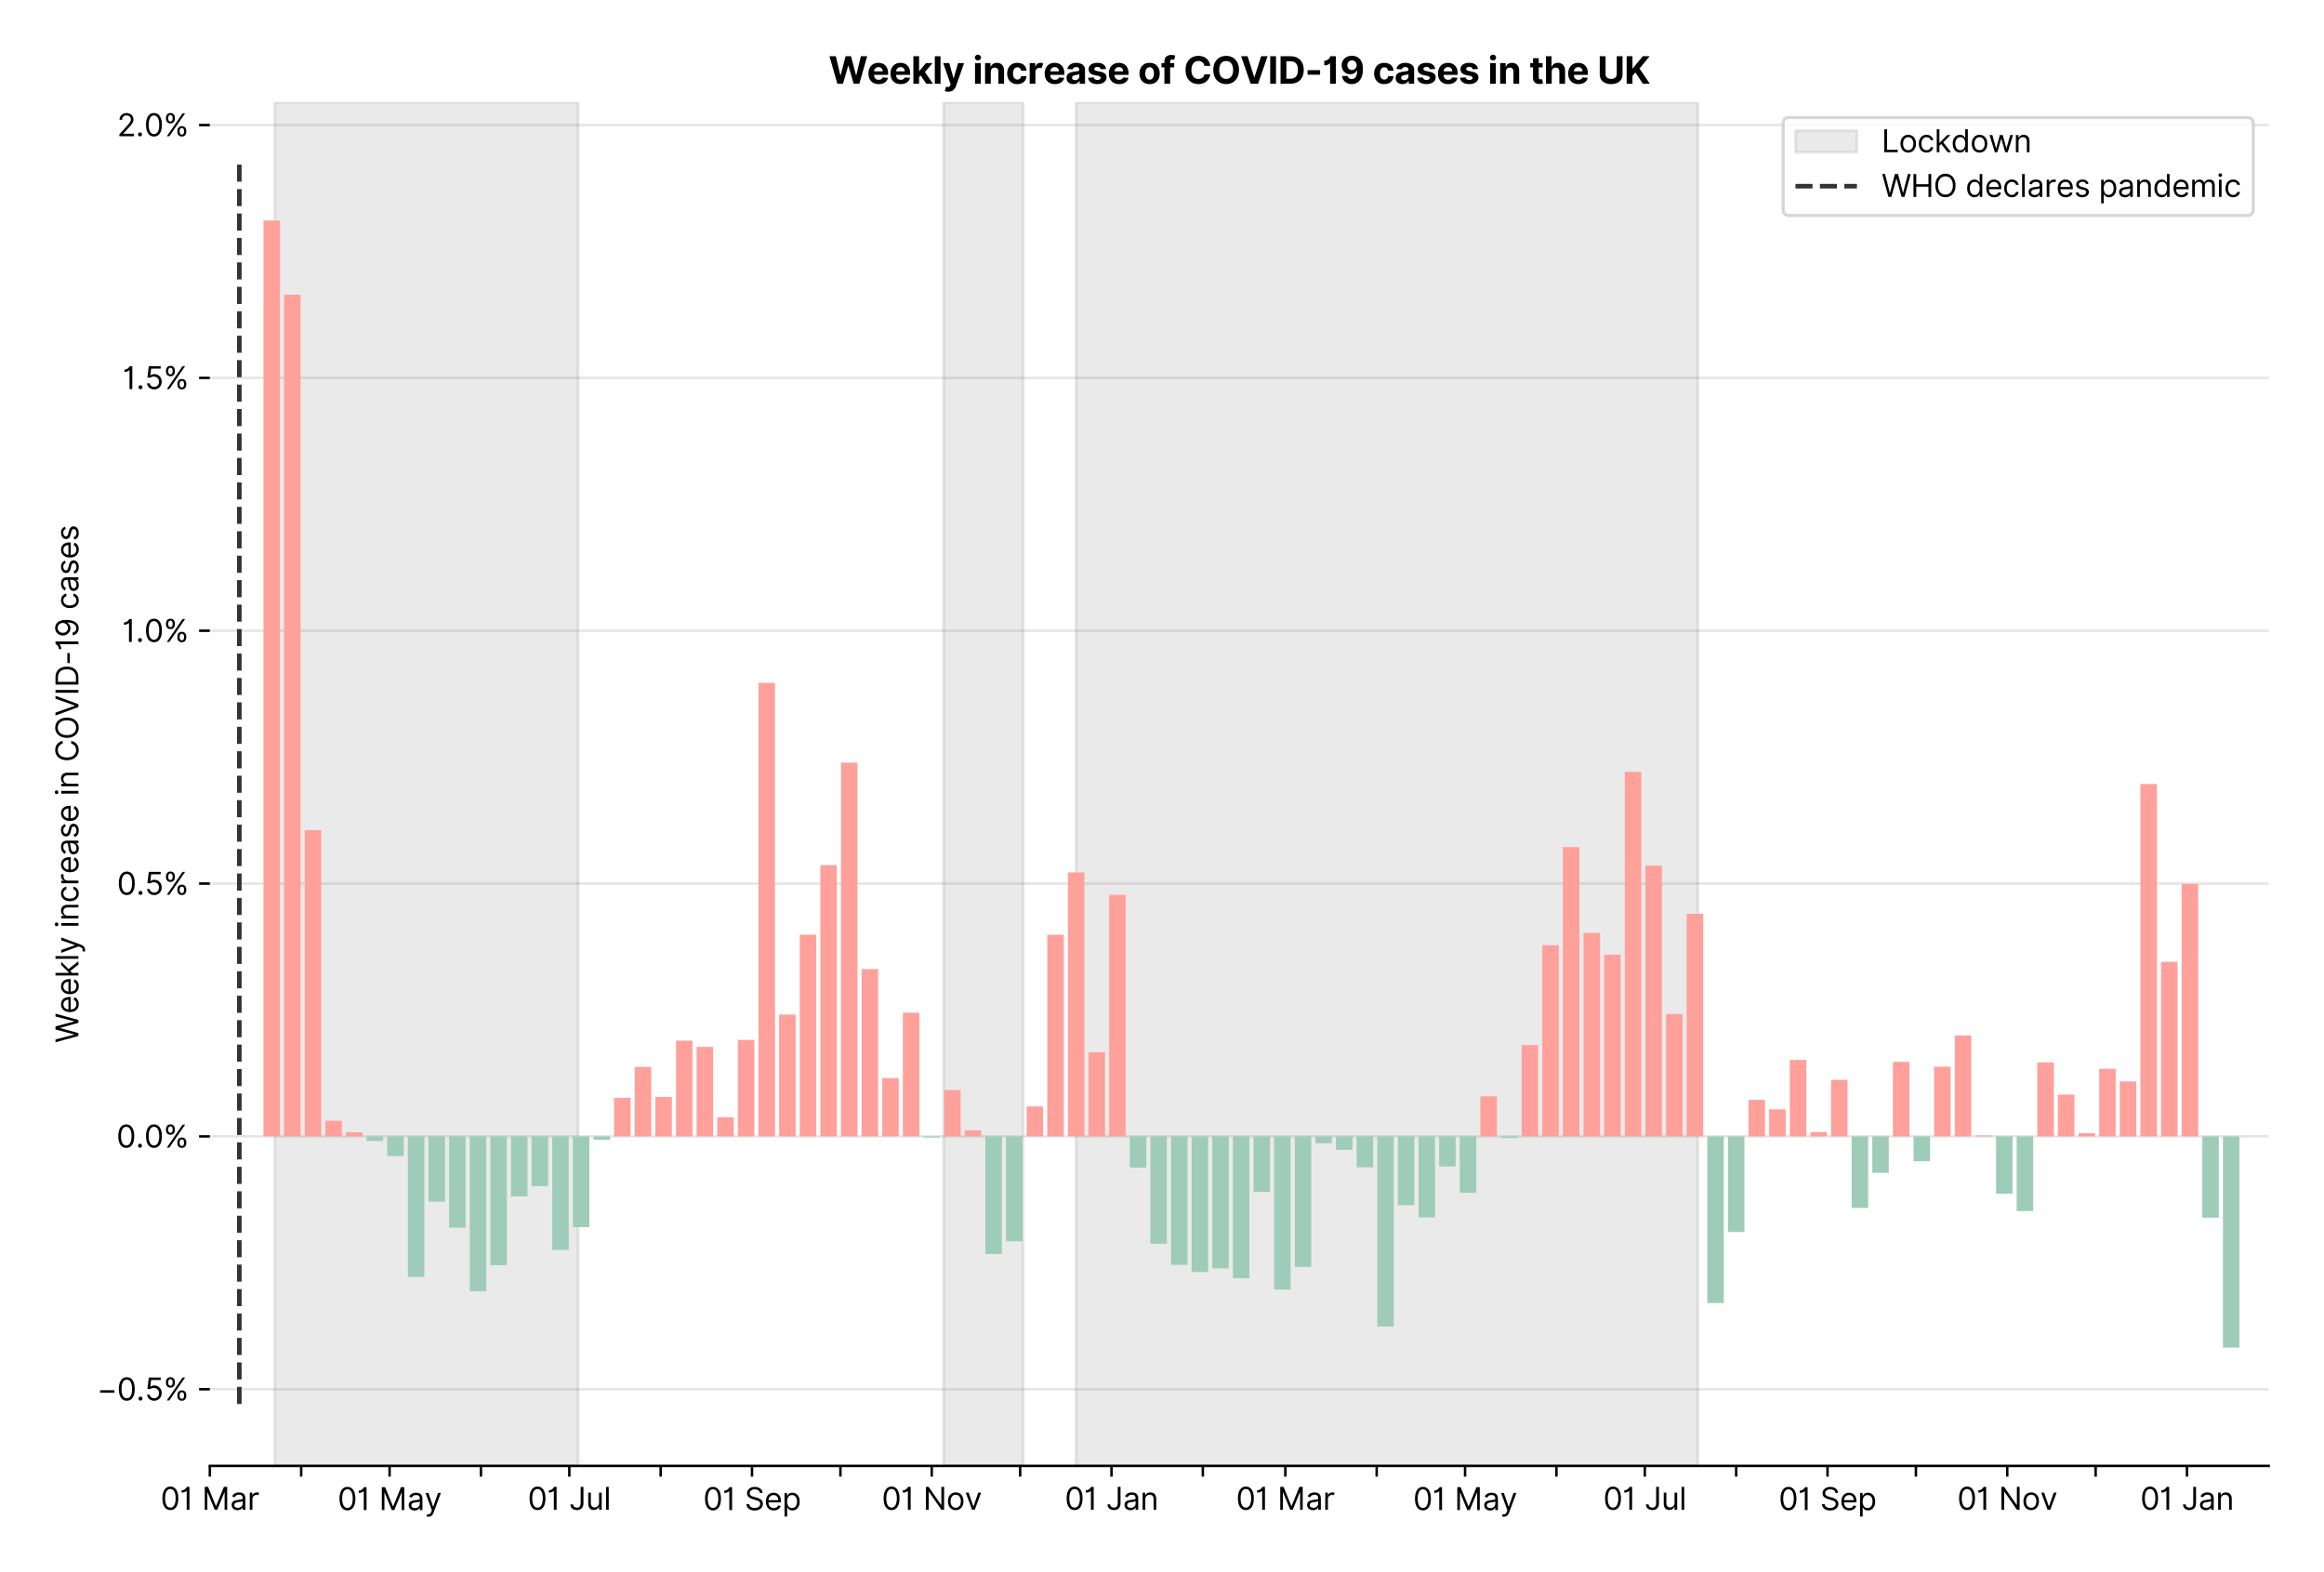 <?xml version="1.0" encoding="utf-8" standalone="no"?>
<!DOCTYPE svg PUBLIC "-//W3C//DTD SVG 1.1//EN"
  "http://www.w3.org/Graphics/SVG/1.1/DTD/svg11.dtd">
<svg xmlns:xlink="http://www.w3.org/1999/xlink" viewBox="0 0 755.848 511.234" xmlns="http://www.w3.org/2000/svg" version="1.1">
 <defs>
  <style type="text/css">*{stroke-linejoin: round; stroke-linecap: butt}</style>
 </defs>
 <g id="figure_1">
  <g id="patch_1">
   <path d="M 0 511.234 
L 755.848 511.234 
L 755.848 0 
L 0 0 
z
" style="fill: #ffffff"/>
  </g>
  <g id="axes_1">
   <g id="patch_2">
    <path d="M 68.248 476.745 
L 737.848 476.745 
L 737.848 33.225 
L 68.248 33.225 
z
" style="fill: #ffffff"/>
   </g>
   <g id="matplotlib.axis_1">
    <g id="xtick_1">
     <g id="line2d_1">
      <defs>
       <path id="m087139a6f5" d="M 0 0 
L 0 3.5 
" style="stroke: #000000; stroke-width: 0.8"/>
      </defs>
      <g>
       <use xlink:href="#m087139a6f5" x="68.248" y="476.745" style="stroke: #000000; stroke-width: 0.8"/>
      </g>
     </g>
     <g id="text_1">
      <!-- 01 Mar -->
      <g transform="translate(52.212 491.018)scale(0.1 -0.1)">
       <defs>
        <path id="Inter-Regular-30" d="M 2000 -64 
Q 1230 -64 806 561 
Q 382 1186 382 2327 
Q 382 3459 809 4088 
Q 1236 4718 2000 4718 
Q 2764 4718 3191 4088 
Q 3618 3459 3618 2327 
Q 3618 1186 3194 561 
Q 2771 -64 2000 -64 
z
M 2000 436 
Q 2509 436 2791 927 
Q 3073 1418 3073 2327 
Q 3073 3234 2789 3730 
Q 2505 4227 2000 4227 
Q 1496 4227 1211 3730 
Q 927 3234 927 2327 
Q 927 1418 1210 927 
Q 1493 436 2000 436 
z
" transform="scale(0.016)"/>
        <path id="Inter-Regular-31" d="M 1973 4655 
L 1973 0 
L 1409 0 
L 1409 3836 
L 1373 3836 
Q 1341 3773 1209 3692 
Q 1077 3611 868 3551 
Q 659 3491 391 3491 
L 391 3964 
Q 661 3964 859 4061 
Q 1057 4159 1190 4291 
Q 1323 4423 1392 4529 
Q 1461 4636 1473 4655 
L 1973 4655 
z
" transform="scale(0.016)"/>
        <path id="Inter-Regular-20" transform="scale(0.016)"/>
        <path id="Inter-Regular-4d" d="M 564 4655 
L 1236 4655 
L 2818 791 
L 2873 791 
L 4455 4655 
L 5127 4655 
L 5127 0 
L 4600 0 
L 4600 3536 
L 4555 3536 
L 3100 0 
L 2591 0 
L 1136 3536 
L 1091 3536 
L 1091 0 
L 564 0 
L 564 4655 
z
" transform="scale(0.016)"/>
        <path id="Inter-Regular-61" d="M 1518 -82 
Q 1186 -82 916 44 
Q 646 170 486 410 
Q 327 650 327 991 
Q 327 1291 445 1478 
Q 564 1666 761 1773 
Q 959 1880 1199 1933 
Q 1439 1986 1682 2018 
Q 2000 2059 2199 2080 
Q 2398 2102 2490 2154 
Q 2582 2207 2582 2336 
L 2582 2355 
Q 2582 2691 2399 2877 
Q 2216 3064 1846 3064 
Q 1461 3064 1243 2895 
Q 1025 2727 936 2536 
L 427 2718 
Q 564 3036 792 3214 
Q 1021 3393 1292 3464 
Q 1564 3536 1827 3536 
Q 1996 3536 2215 3496 
Q 2434 3457 2640 3334 
Q 2846 3211 2982 2963 
Q 3118 2716 3118 2300 
L 3118 0 
L 2582 0 
L 2582 473 
L 2555 473 
Q 2500 359 2373 229 
Q 2246 100 2034 9 
Q 1823 -82 1518 -82 
z
M 1600 400 
Q 1918 400 2137 525 
Q 2357 650 2469 847 
Q 2582 1045 2582 1264 
L 2582 1755 
Q 2548 1714 2433 1681 
Q 2318 1648 2169 1624 
Q 2021 1600 1881 1583 
Q 1741 1566 1655 1555 
Q 1446 1527 1265 1467 
Q 1084 1407 974 1287 
Q 864 1168 864 964 
Q 864 684 1072 542 
Q 1280 400 1600 400 
z
" transform="scale(0.016)"/>
        <path id="Inter-Regular-72" d="M 491 0 
L 491 3491 
L 1009 3491 
L 1009 2964 
L 1046 2964 
Q 1139 3223 1389 3384 
Q 1639 3545 1955 3545 
Q 2100 3545 2209 3511 
Q 2318 3477 2400 3418 
L 2218 2964 
Q 2161 2993 2085 3010 
Q 2009 3027 1909 3027 
Q 1527 3027 1277 2794 
Q 1027 2561 1027 2209 
L 1027 0 
L 491 0 
z
" transform="scale(0.016)"/>
       </defs>
       <use xlink:href="#Inter-Regular-30"/>
       <use xlink:href="#Inter-Regular-31" x="62.5"/>
       <use xlink:href="#Inter-Regular-20" x="106.676"/>
       <use xlink:href="#Inter-Regular-4d" x="134.801"/>
       <use xlink:href="#Inter-Regular-61" x="225.994"/>
       <use xlink:href="#Inter-Regular-72" x="282.386"/>
      </g>
     </g>
    </g>
    <g id="xtick_2">
     <g id="line2d_2">
      <g>
       <use xlink:href="#m087139a6f5" x="97.957" y="476.745" style="stroke: #000000; stroke-width: 0.8"/>
      </g>
     </g>
    </g>
    <g id="xtick_3">
     <g id="line2d_3">
      <g>
       <use xlink:href="#m087139a6f5" x="126.706" y="476.745" style="stroke: #000000; stroke-width: 0.8"/>
      </g>
     </g>
     <g id="text_2">
      <!-- 01 May -->
      <g transform="translate(109.803 491.117)scale(0.1 -0.1)">
       <defs>
        <path id="Inter-Regular-79" d="M 818 -1355 
Q 682 -1355 575 -1333 
Q 468 -1311 427 -1291 
L 564 -818 
Q 857 -893 1053 -814 
Q 1250 -736 1391 -345 
L 1509 -18 
L 218 3491 
L 800 3491 
L 1764 709 
L 1800 709 
L 2764 3491 
L 3346 3491 
L 1846 -564 
Q 1550 -1355 818 -1355 
z
" transform="scale(0.016)"/>
       </defs>
       <use xlink:href="#Inter-Regular-30"/>
       <use xlink:href="#Inter-Regular-31" x="62.5"/>
       <use xlink:href="#Inter-Regular-20" x="106.676"/>
       <use xlink:href="#Inter-Regular-4d" x="134.801"/>
       <use xlink:href="#Inter-Regular-61" x="225.994"/>
       <use xlink:href="#Inter-Regular-79" x="282.386"/>
      </g>
     </g>
    </g>
    <g id="xtick_4">
     <g id="line2d_4">
      <g>
       <use xlink:href="#m087139a6f5" x="156.415" y="476.745" style="stroke: #000000; stroke-width: 0.8"/>
      </g>
     </g>
    </g>
    <g id="xtick_5">
     <g id="line2d_5">
      <g>
       <use xlink:href="#m087139a6f5" x="185.165" y="476.745" style="stroke: #000000; stroke-width: 0.8"/>
      </g>
     </g>
     <g id="text_3">
      <!-- 01 Jul -->
      <g transform="translate(171.621 491.018)scale(0.1 -0.1)">
       <defs>
        <path id="Inter-Regular-4a" d="M 2346 4655 
L 2909 4655 
L 2909 1327 
Q 2909 657 2549 296 
Q 2189 -64 1582 -64 
Q 1200 -64 902 76 
Q 605 216 434 475 
Q 264 734 264 1091 
L 818 1091 
Q 818 795 1034 615 
Q 1250 436 1582 436 
Q 1948 436 2147 664 
Q 2346 893 2346 1327 
L 2346 4655 
z
" transform="scale(0.016)"/>
        <path id="Inter-Regular-75" d="M 2691 1427 
L 2691 3491 
L 3227 3491 
L 3227 0 
L 2691 0 
L 2691 591 
L 2655 591 
Q 2532 325 2273 140 
Q 2014 -45 1618 -45 
Q 1127 -45 809 280 
Q 491 605 491 1273 
L 491 3491 
L 1027 3491 
L 1027 1309 
Q 1027 927 1242 700 
Q 1457 473 1791 473 
Q 1991 473 2199 575 
Q 2407 677 2549 888 
Q 2691 1100 2691 1427 
z
" transform="scale(0.016)"/>
        <path id="Inter-Regular-6c" d="M 1027 4655 
L 1027 0 
L 491 0 
L 491 4655 
L 1027 4655 
z
" transform="scale(0.016)"/>
       </defs>
       <use xlink:href="#Inter-Regular-30"/>
       <use xlink:href="#Inter-Regular-31" x="62.5"/>
       <use xlink:href="#Inter-Regular-20" x="106.676"/>
       <use xlink:href="#Inter-Regular-4a" x="134.801"/>
       <use xlink:href="#Inter-Regular-75" x="189.063"/>
       <use xlink:href="#Inter-Regular-6c" x="247.159"/>
      </g>
     </g>
    </g>
    <g id="xtick_6">
     <g id="line2d_6">
      <g>
       <use xlink:href="#m087139a6f5" x="214.873" y="476.745" style="stroke: #000000; stroke-width: 0.8"/>
      </g>
     </g>
    </g>
    <g id="xtick_7">
     <g id="line2d_7">
      <g>
       <use xlink:href="#m087139a6f5" x="244.581" y="476.745" style="stroke: #000000; stroke-width: 0.8"/>
      </g>
     </g>
     <g id="text_4">
      <!-- 01 Sep -->
      <g transform="translate(228.693 491.117)scale(0.1 -0.1)">
       <defs>
        <path id="Inter-Regular-53" d="M 3109 3491 
Q 3068 3836 2777 4027 
Q 2486 4218 2064 4218 
Q 1600 4218 1318 3999 
Q 1036 3780 1036 3445 
Q 1036 3195 1189 3042 
Q 1343 2889 1553 2803 
Q 1764 2718 1936 2673 
L 2409 2545 
Q 2591 2498 2815 2414 
Q 3039 2330 3244 2185 
Q 3450 2041 3584 1816 
Q 3718 1591 3718 1264 
Q 3718 886 3521 581 
Q 3325 277 2949 97 
Q 2573 -82 2036 -82 
Q 1286 -82 845 272 
Q 405 627 364 1200 
L 946 1200 
Q 968 936 1124 764 
Q 1280 593 1519 510 
Q 1759 427 2036 427 
Q 2359 427 2616 533 
Q 2873 639 3023 828 
Q 3173 1018 3173 1273 
Q 3173 1505 3043 1650 
Q 2914 1795 2702 1886 
Q 2491 1977 2246 2045 
L 1673 2209 
Q 1127 2366 809 2657 
Q 491 2948 491 3418 
Q 491 3809 703 4101 
Q 916 4393 1276 4555 
Q 1636 4718 2082 4718 
Q 2532 4718 2882 4558 
Q 3232 4398 3437 4120 
Q 3643 3843 3655 3491 
L 3109 3491 
z
" transform="scale(0.016)"/>
        <path id="Inter-Regular-65" d="M 1955 -73 
Q 1450 -73 1085 151 
Q 721 375 524 778 
Q 327 1182 327 1718 
Q 327 2255 524 2665 
Q 721 3075 1074 3305 
Q 1427 3536 1900 3536 
Q 2173 3536 2439 3445 
Q 2705 3355 2923 3151 
Q 3141 2948 3270 2614 
Q 3400 2280 3400 1791 
L 3400 1564 
L 866 1564 
Q 884 1005 1183 707 
Q 1482 409 1955 409 
Q 2271 409 2498 545 
Q 2725 682 2827 955 
L 3346 809 
Q 3223 414 2854 170 
Q 2486 -73 1955 -73 
z
M 866 2027 
L 2855 2027 
Q 2855 2470 2595 2762 
Q 2336 3055 1900 3055 
Q 1593 3055 1368 2911 
Q 1143 2768 1013 2533 
Q 884 2298 866 2027 
z
" transform="scale(0.016)"/>
        <path id="Inter-Regular-70" d="M 491 -1309 
L 491 3491 
L 1009 3491 
L 1009 2936 
L 1073 2936 
Q 1132 3027 1237 3169 
Q 1343 3311 1542 3423 
Q 1741 3536 2082 3536 
Q 2523 3536 2859 3315 
Q 3196 3095 3384 2690 
Q 3573 2286 3573 1736 
Q 3573 1182 3384 776 
Q 3196 370 2861 148 
Q 2527 -73 2091 -73 
Q 1755 -73 1552 39 
Q 1350 152 1241 296 
Q 1132 441 1073 536 
L 1027 536 
L 1027 -1309 
L 491 -1309 
z
M 1018 1745 
Q 1018 1152 1276 780 
Q 1534 409 2018 409 
Q 2355 409 2581 587 
Q 2807 766 2921 1069 
Q 3036 1373 3036 1745 
Q 3036 2114 2923 2410 
Q 2811 2707 2585 2881 
Q 2359 3055 2018 3055 
Q 1527 3055 1272 2693 
Q 1018 2332 1018 1745 
z
" transform="scale(0.016)"/>
       </defs>
       <use xlink:href="#Inter-Regular-30"/>
       <use xlink:href="#Inter-Regular-31" x="62.5"/>
       <use xlink:href="#Inter-Regular-20" x="106.676"/>
       <use xlink:href="#Inter-Regular-53" x="134.801"/>
       <use xlink:href="#Inter-Regular-65" x="198.58"/>
       <use xlink:href="#Inter-Regular-70" x="256.818"/>
      </g>
     </g>
    </g>
    <g id="xtick_8">
     <g id="line2d_8">
      <g>
       <use xlink:href="#m087139a6f5" x="273.331" y="476.745" style="stroke: #000000; stroke-width: 0.8"/>
      </g>
     </g>
    </g>
    <g id="xtick_9">
     <g id="line2d_9">
      <g>
       <use xlink:href="#m087139a6f5" x="303.039" y="476.745" style="stroke: #000000; stroke-width: 0.8"/>
      </g>
     </g>
     <g id="text_5">
      <!-- 01 Nov -->
      <g transform="translate(286.768 491.018)scale(0.1 -0.1)">
       <defs>
        <path id="Inter-Regular-4e" d="M 4255 4655 
L 4255 0 
L 3709 0 
L 1173 3655 
L 1127 3655 
L 1127 0 
L 564 0 
L 564 4655 
L 1109 4655 
L 3655 991 
L 3700 991 
L 3700 4655 
L 4255 4655 
z
" transform="scale(0.016)"/>
        <path id="Inter-Regular-6f" d="M 1909 -73 
Q 1436 -73 1080 152 
Q 725 377 526 781 
Q 327 1186 327 1727 
Q 327 2273 526 2679 
Q 725 3086 1080 3311 
Q 1436 3536 1909 3536 
Q 2382 3536 2737 3311 
Q 3093 3086 3292 2679 
Q 3491 2273 3491 1727 
Q 3491 1186 3292 781 
Q 3093 377 2737 152 
Q 2382 -73 1909 -73 
z
M 1909 409 
Q 2268 409 2500 593 
Q 2732 777 2843 1077 
Q 2955 1377 2955 1727 
Q 2955 2077 2843 2379 
Q 2732 2682 2500 2868 
Q 2268 3055 1909 3055 
Q 1550 3055 1318 2868 
Q 1086 2682 975 2379 
Q 864 2077 864 1727 
Q 864 1377 975 1077 
Q 1086 777 1318 593 
Q 1550 409 1909 409 
z
" transform="scale(0.016)"/>
        <path id="Inter-Regular-76" d="M 3346 3491 
L 2055 0 
L 1509 0 
L 218 3491 
L 800 3491 
L 1764 709 
L 1800 709 
L 2764 3491 
L 3346 3491 
z
" transform="scale(0.016)"/>
       </defs>
       <use xlink:href="#Inter-Regular-30"/>
       <use xlink:href="#Inter-Regular-31" x="62.5"/>
       <use xlink:href="#Inter-Regular-20" x="106.676"/>
       <use xlink:href="#Inter-Regular-4e" x="134.801"/>
       <use xlink:href="#Inter-Regular-6f" x="210.085"/>
       <use xlink:href="#Inter-Regular-76" x="269.744"/>
      </g>
     </g>
    </g>
    <g id="xtick_10">
     <g id="line2d_10">
      <g>
       <use xlink:href="#m087139a6f5" x="331.789" y="476.745" style="stroke: #000000; stroke-width: 0.8"/>
      </g>
     </g>
    </g>
    <g id="xtick_11">
     <g id="line2d_11">
      <g>
       <use xlink:href="#m087139a6f5" x="361.497" y="476.745" style="stroke: #000000; stroke-width: 0.8"/>
      </g>
     </g>
     <g id="text_6">
      <!-- 01 Jan -->
      <g transform="translate(346.298 491.018)scale(0.1 -0.1)">
       <defs>
        <path id="Inter-Regular-6e" d="M 1027 2100 
L 1027 0 
L 491 0 
L 491 3491 
L 1009 3491 
L 1009 2945 
L 1055 2945 
Q 1177 3211 1427 3373 
Q 1677 3536 2073 3536 
Q 2602 3536 2928 3211 
Q 3255 2886 3255 2218 
L 3255 0 
L 2718 0 
L 2718 2182 
Q 2718 2593 2504 2824 
Q 2291 3055 1918 3055 
Q 1534 3055 1280 2806 
Q 1027 2557 1027 2100 
z
" transform="scale(0.016)"/>
       </defs>
       <use xlink:href="#Inter-Regular-30"/>
       <use xlink:href="#Inter-Regular-31" x="62.5"/>
       <use xlink:href="#Inter-Regular-20" x="106.676"/>
       <use xlink:href="#Inter-Regular-4a" x="134.801"/>
       <use xlink:href="#Inter-Regular-61" x="189.063"/>
       <use xlink:href="#Inter-Regular-6e" x="245.455"/>
      </g>
     </g>
    </g>
    <g id="xtick_12">
     <g id="line2d_12">
      <g>
       <use xlink:href="#m087139a6f5" x="391.205" y="476.745" style="stroke: #000000; stroke-width: 0.8"/>
      </g>
     </g>
    </g>
    <g id="xtick_13">
     <g id="line2d_13">
      <g>
       <use xlink:href="#m087139a6f5" x="418.038" y="476.745" style="stroke: #000000; stroke-width: 0.8"/>
      </g>
     </g>
     <g id="text_7">
      <!-- 01 Mar -->
      <g transform="translate(402.002 491.018)scale(0.1 -0.1)">
       <use xlink:href="#Inter-Regular-30"/>
       <use xlink:href="#Inter-Regular-31" x="62.5"/>
       <use xlink:href="#Inter-Regular-20" x="106.676"/>
       <use xlink:href="#Inter-Regular-4d" x="134.801"/>
       <use xlink:href="#Inter-Regular-61" x="225.994"/>
       <use xlink:href="#Inter-Regular-72" x="282.386"/>
      </g>
     </g>
    </g>
    <g id="xtick_14">
     <g id="line2d_14">
      <g>
       <use xlink:href="#m087139a6f5" x="447.747" y="476.745" style="stroke: #000000; stroke-width: 0.8"/>
      </g>
     </g>
    </g>
    <g id="xtick_15">
     <g id="line2d_15">
      <g>
       <use xlink:href="#m087139a6f5" x="476.497" y="476.745" style="stroke: #000000; stroke-width: 0.8"/>
      </g>
     </g>
     <g id="text_8">
      <!-- 01 May -->
      <g transform="translate(459.593 491.117)scale(0.1 -0.1)">
       <use xlink:href="#Inter-Regular-30"/>
       <use xlink:href="#Inter-Regular-31" x="62.5"/>
       <use xlink:href="#Inter-Regular-20" x="106.676"/>
       <use xlink:href="#Inter-Regular-4d" x="134.801"/>
       <use xlink:href="#Inter-Regular-61" x="225.994"/>
       <use xlink:href="#Inter-Regular-79" x="282.386"/>
      </g>
     </g>
    </g>
    <g id="xtick_16">
     <g id="line2d_16">
      <g>
       <use xlink:href="#m087139a6f5" x="506.205" y="476.745" style="stroke: #000000; stroke-width: 0.8"/>
      </g>
     </g>
    </g>
    <g id="xtick_17">
     <g id="line2d_17">
      <g>
       <use xlink:href="#m087139a6f5" x="534.955" y="476.745" style="stroke: #000000; stroke-width: 0.8"/>
      </g>
     </g>
     <g id="text_9">
      <!-- 01 Jul -->
      <g transform="translate(521.411 491.018)scale(0.1 -0.1)">
       <use xlink:href="#Inter-Regular-30"/>
       <use xlink:href="#Inter-Regular-31" x="62.5"/>
       <use xlink:href="#Inter-Regular-20" x="106.676"/>
       <use xlink:href="#Inter-Regular-4a" x="134.801"/>
       <use xlink:href="#Inter-Regular-75" x="189.063"/>
       <use xlink:href="#Inter-Regular-6c" x="247.159"/>
      </g>
     </g>
    </g>
    <g id="xtick_18">
     <g id="line2d_18">
      <g>
       <use xlink:href="#m087139a6f5" x="564.663" y="476.745" style="stroke: #000000; stroke-width: 0.8"/>
      </g>
     </g>
    </g>
    <g id="xtick_19">
     <g id="line2d_19">
      <g>
       <use xlink:href="#m087139a6f5" x="594.371" y="476.745" style="stroke: #000000; stroke-width: 0.8"/>
      </g>
     </g>
     <g id="text_10">
      <!-- 01 Sep -->
      <g transform="translate(578.483 491.117)scale(0.1 -0.1)">
       <use xlink:href="#Inter-Regular-30"/>
       <use xlink:href="#Inter-Regular-31" x="62.5"/>
       <use xlink:href="#Inter-Regular-20" x="106.676"/>
       <use xlink:href="#Inter-Regular-53" x="134.801"/>
       <use xlink:href="#Inter-Regular-65" x="198.58"/>
       <use xlink:href="#Inter-Regular-70" x="256.818"/>
      </g>
     </g>
    </g>
    <g id="xtick_20">
     <g id="line2d_20">
      <g>
       <use xlink:href="#m087139a6f5" x="623.121" y="476.745" style="stroke: #000000; stroke-width: 0.8"/>
      </g>
     </g>
    </g>
    <g id="xtick_21">
     <g id="line2d_21">
      <g>
       <use xlink:href="#m087139a6f5" x="652.829" y="476.745" style="stroke: #000000; stroke-width: 0.8"/>
      </g>
     </g>
     <g id="text_11">
      <!-- 01 Nov -->
      <g transform="translate(636.558 491.018)scale(0.1 -0.1)">
       <use xlink:href="#Inter-Regular-30"/>
       <use xlink:href="#Inter-Regular-31" x="62.5"/>
       <use xlink:href="#Inter-Regular-20" x="106.676"/>
       <use xlink:href="#Inter-Regular-4e" x="134.801"/>
       <use xlink:href="#Inter-Regular-6f" x="210.085"/>
       <use xlink:href="#Inter-Regular-76" x="269.744"/>
      </g>
     </g>
    </g>
    <g id="xtick_22">
     <g id="line2d_22">
      <g>
       <use xlink:href="#m087139a6f5" x="681.579" y="476.745" style="stroke: #000000; stroke-width: 0.8"/>
      </g>
     </g>
    </g>
    <g id="xtick_23">
     <g id="line2d_23">
      <g>
       <use xlink:href="#m087139a6f5" x="711.287" y="476.745" style="stroke: #000000; stroke-width: 0.8"/>
      </g>
     </g>
     <g id="text_12">
      <!-- 01 Jan -->
      <g transform="translate(696.088 491.018)scale(0.1 -0.1)">
       <use xlink:href="#Inter-Regular-30"/>
       <use xlink:href="#Inter-Regular-31" x="62.5"/>
       <use xlink:href="#Inter-Regular-20" x="106.676"/>
       <use xlink:href="#Inter-Regular-4a" x="134.801"/>
       <use xlink:href="#Inter-Regular-61" x="189.063"/>
       <use xlink:href="#Inter-Regular-6e" x="245.455"/>
      </g>
     </g>
    </g>
   </g>
   <g id="matplotlib.axis_2">
    <g id="ytick_1">
     <g id="line2d_24">
      <path d="M 68.248 451.818 
L 737.848 451.818 
" clip-path="url(#p59d9783019)" style="fill: none; stroke: #e5e5e5; stroke-width: 0.8; stroke-linecap: square"/>
     </g>
     <g id="line2d_25">
      <defs>
       <path id="maa4cc3ffca" d="M 0 0 
L -3.5 0 
" style="stroke: #000000; stroke-width: 0.8"/>
      </defs>
      <g>
       <use xlink:href="#maa4cc3ffca" x="68.248" y="451.818" style="stroke: #000000; stroke-width: 0.8"/>
      </g>
     </g>
     <g id="text_13">
      <!-- −0.5% -->
      <g transform="translate(31.617 455.454)scale(0.1 -0.1)">
       <defs>
        <path id="Inter-Regular-2212" d="M 3509 2073 
L 3509 1564 
L 600 1564 
L 600 2073 
L 3509 2073 
z
" transform="scale(0.016)"/>
        <path id="Inter-Regular-2e" d="M 882 -36 
Q 714 -36 593 84 
Q 473 205 473 373 
Q 473 541 593 661 
Q 714 782 882 782 
Q 1050 782 1170 661 
Q 1291 541 1291 373 
Q 1291 205 1170 84 
Q 1050 -36 882 -36 
z
" transform="scale(0.016)"/>
        <path id="Inter-Regular-35" d="M 1936 -64 
Q 1536 -64 1216 95 
Q 896 255 702 532 
Q 509 809 491 1164 
L 1036 1164 
Q 1068 848 1324 642 
Q 1580 436 1936 436 
Q 2223 436 2447 570 
Q 2671 705 2799 940 
Q 2927 1175 2927 1473 
Q 2927 1777 2794 2017 
Q 2661 2257 2429 2395 
Q 2198 2534 1900 2536 
Q 1686 2539 1461 2472 
Q 1236 2405 1091 2300 
L 564 2364 
L 846 4655 
L 3264 4655 
L 3264 4155 
L 1318 4155 
L 1155 2782 
L 1182 2782 
Q 1325 2895 1541 2970 
Q 1757 3045 1991 3045 
Q 2418 3045 2753 2842 
Q 3089 2639 3281 2286 
Q 3473 1934 3473 1482 
Q 3473 1036 3274 687 
Q 3075 339 2727 137 
Q 2380 -64 1936 -64 
z
" transform="scale(0.016)"/>
        <path id="Inter-Regular-25" d="M 2855 873 
L 2855 1118 
Q 2855 1373 2960 1585 
Q 3066 1798 3269 1926 
Q 3473 2055 3764 2055 
Q 4059 2055 4259 1926 
Q 4459 1798 4561 1585 
Q 4664 1373 4664 1118 
L 4664 873 
Q 4664 618 4560 405 
Q 4457 193 4256 64 
Q 4055 -64 3764 -64 
Q 3468 -64 3266 64 
Q 3064 193 2959 405 
Q 2855 618 2855 873 
z
M 536 3536 
L 536 3782 
Q 536 4036 642 4248 
Q 748 4461 951 4589 
Q 1155 4718 1446 4718 
Q 1741 4718 1941 4589 
Q 2141 4461 2243 4248 
Q 2346 4036 2346 3782 
L 2346 3536 
Q 2346 3282 2242 3069 
Q 2139 2857 1937 2728 
Q 1736 2600 1446 2600 
Q 1150 2600 948 2728 
Q 746 2857 641 3069 
Q 536 3282 536 3536 
z
M 709 0 
L 3909 4655 
L 4427 4655 
L 1227 0 
L 709 0 
z
M 3318 1118 
L 3318 873 
Q 3318 661 3418 494 
Q 3518 327 3764 327 
Q 4002 327 4101 494 
Q 4200 661 4200 873 
L 4200 1118 
Q 4200 1330 4104 1497 
Q 4009 1664 3764 1664 
Q 3525 1664 3421 1497 
Q 3318 1330 3318 1118 
z
M 1000 3782 
L 1000 3536 
Q 1000 3325 1100 3158 
Q 1200 2991 1446 2991 
Q 1684 2991 1783 3158 
Q 1882 3325 1882 3536 
L 1882 3782 
Q 1882 3993 1786 4160 
Q 1691 4327 1446 4327 
Q 1207 4327 1103 4160 
Q 1000 3993 1000 3782 
z
" transform="scale(0.016)"/>
       </defs>
       <use xlink:href="#Inter-Regular-2212"/>
       <use xlink:href="#Inter-Regular-30" x="64.205"/>
       <use xlink:href="#Inter-Regular-2e" x="126.705"/>
       <use xlink:href="#Inter-Regular-35" x="154.261"/>
       <use xlink:href="#Inter-Regular-25" x="215.057"/>
      </g>
     </g>
    </g>
    <g id="ytick_2">
     <g id="line2d_26">
      <path d="M 68.248 369.588 
L 737.848 369.588 
" clip-path="url(#p59d9783019)" style="fill: none; stroke: #e5e5e5; stroke-width: 0.8; stroke-linecap: square"/>
     </g>
     <g id="line2d_27">
      <g>
       <use xlink:href="#maa4cc3ffca" x="68.248" y="369.588" style="stroke: #000000; stroke-width: 0.8"/>
      </g>
     </g>
     <g id="text_14">
      <!-- 0.0% -->
      <g transform="translate(37.867 373.225)scale(0.1 -0.1)">
       <use xlink:href="#Inter-Regular-30"/>
       <use xlink:href="#Inter-Regular-2e" x="62.5"/>
       <use xlink:href="#Inter-Regular-30" x="90.057"/>
       <use xlink:href="#Inter-Regular-25" x="152.557"/>
      </g>
     </g>
    </g>
    <g id="ytick_3">
     <g id="line2d_28">
      <path d="M 68.248 287.358 
L 737.848 287.358 
" clip-path="url(#p59d9783019)" style="fill: none; stroke: #e5e5e5; stroke-width: 0.8; stroke-linecap: square"/>
     </g>
     <g id="line2d_29">
      <g>
       <use xlink:href="#maa4cc3ffca" x="68.248" y="287.358" style="stroke: #000000; stroke-width: 0.8"/>
      </g>
     </g>
     <g id="text_15">
      <!-- 0.5% -->
      <g transform="translate(38.038 290.995)scale(0.1 -0.1)">
       <use xlink:href="#Inter-Regular-30"/>
       <use xlink:href="#Inter-Regular-2e" x="62.5"/>
       <use xlink:href="#Inter-Regular-35" x="90.057"/>
       <use xlink:href="#Inter-Regular-25" x="150.852"/>
      </g>
     </g>
    </g>
    <g id="ytick_4">
     <g id="line2d_30">
      <path d="M 68.248 205.128 
L 737.848 205.128 
" clip-path="url(#p59d9783019)" style="fill: none; stroke: #e5e5e5; stroke-width: 0.8; stroke-linecap: square"/>
     </g>
     <g id="line2d_31">
      <g>
       <use xlink:href="#maa4cc3ffca" x="68.248" y="205.128" style="stroke: #000000; stroke-width: 0.8"/>
      </g>
     </g>
     <g id="text_16">
      <!-- 1.0% -->
      <g transform="translate(39.7 208.765)scale(0.1 -0.1)">
       <use xlink:href="#Inter-Regular-31"/>
       <use xlink:href="#Inter-Regular-2e" x="44.176"/>
       <use xlink:href="#Inter-Regular-30" x="71.733"/>
       <use xlink:href="#Inter-Regular-25" x="134.233"/>
      </g>
     </g>
    </g>
    <g id="ytick_5">
     <g id="line2d_32">
      <path d="M 68.248 122.899 
L 737.848 122.899 
" clip-path="url(#p59d9783019)" style="fill: none; stroke: #e5e5e5; stroke-width: 0.8; stroke-linecap: square"/>
     </g>
     <g id="line2d_33">
      <g>
       <use xlink:href="#maa4cc3ffca" x="68.248" y="122.899" style="stroke: #000000; stroke-width: 0.8"/>
      </g>
     </g>
     <g id="text_17">
      <!-- 1.5% -->
      <g transform="translate(39.87 126.535)scale(0.1 -0.1)">
       <use xlink:href="#Inter-Regular-31"/>
       <use xlink:href="#Inter-Regular-2e" x="44.176"/>
       <use xlink:href="#Inter-Regular-35" x="71.733"/>
       <use xlink:href="#Inter-Regular-25" x="132.528"/>
      </g>
     </g>
    </g>
    <g id="ytick_6">
     <g id="line2d_34">
      <path d="M 68.248 40.669 
L 737.848 40.669 
" clip-path="url(#p59d9783019)" style="fill: none; stroke: #e5e5e5; stroke-width: 0.8; stroke-linecap: square"/>
     </g>
     <g id="line2d_35">
      <g>
       <use xlink:href="#maa4cc3ffca" x="68.248" y="40.669" style="stroke: #000000; stroke-width: 0.8"/>
      </g>
     </g>
     <g id="text_18">
      <!-- 2.0% -->
      <g transform="translate(38.066 44.306)scale(0.1 -0.1)">
       <defs>
        <path id="Inter-Regular-32" d="M 482 0 
L 482 409 
L 2018 2091 
Q 2289 2386 2464 2605 
Q 2639 2825 2724 3019 
Q 2809 3214 2809 3427 
Q 2809 3795 2553 4011 
Q 2298 4227 1918 4227 
Q 1514 4227 1275 3985 
Q 1036 3743 1036 3345 
L 500 3345 
Q 500 3755 688 4064 
Q 877 4373 1203 4545 
Q 1530 4718 1936 4718 
Q 2346 4718 2661 4545 
Q 2977 4373 3156 4079 
Q 3336 3786 3336 3427 
Q 3336 3170 3244 2926 
Q 3152 2682 2926 2383 
Q 2700 2084 2300 1655 
L 1255 536 
L 1255 500 
L 3418 500 
L 3418 0 
L 482 0 
z
" transform="scale(0.016)"/>
       </defs>
       <use xlink:href="#Inter-Regular-32"/>
       <use xlink:href="#Inter-Regular-2e" x="60.511"/>
       <use xlink:href="#Inter-Regular-30" x="88.068"/>
       <use xlink:href="#Inter-Regular-25" x="150.568"/>
      </g>
     </g>
    </g>
    <g id="text_19">
     <!-- Weekly increase in COVID-19 cases -->
     <g transform="translate(25.5 339.178)rotate(-90)scale(0.1 -0.1)">
      <defs>
       <path id="Inter-Regular-57" d="M 1409 0 
L 136 4655 
L 709 4655 
L 1682 864 
L 1727 864 
L 2718 4655 
L 3355 4655 
L 4346 864 
L 4391 864 
L 5364 4655 
L 5936 4655 
L 4664 0 
L 4082 0 
L 3055 3709 
L 3018 3709 
L 1991 0 
L 1409 0 
z
" transform="scale(0.016)"/>
       <path id="Inter-Regular-6b" d="M 491 0 
L 491 4655 
L 1027 4655 
L 1027 1936 
L 1091 1936 
L 2618 3491 
L 3282 3491 
L 1807 2000 
L 3391 0 
L 2709 0 
L 1402 1655 
L 1027 1307 
L 1027 0 
L 491 0 
z
" transform="scale(0.016)"/>
       <path id="Inter-Regular-69" d="M 491 0 
L 491 3491 
L 1027 3491 
L 1027 0 
L 491 0 
z
M 764 4073 
Q 607 4073 494 4179 
Q 382 4286 382 4436 
Q 382 4586 494 4693 
Q 607 4800 764 4800 
Q 921 4800 1033 4693 
Q 1146 4586 1146 4436 
Q 1146 4286 1033 4179 
Q 921 4073 764 4073 
z
" transform="scale(0.016)"/>
       <path id="Inter-Regular-63" d="M 1909 -73 
Q 1418 -73 1063 159 
Q 709 391 518 798 
Q 327 1205 327 1727 
Q 327 2259 524 2667 
Q 721 3075 1074 3305 
Q 1427 3536 1900 3536 
Q 2268 3536 2563 3400 
Q 2859 3264 3047 3018 
Q 3236 2773 3282 2445 
L 2746 2445 
Q 2684 2684 2474 2869 
Q 2264 3055 1909 3055 
Q 1439 3055 1151 2697 
Q 864 2339 864 1745 
Q 864 1139 1148 774 
Q 1432 409 1909 409 
Q 2223 409 2447 570 
Q 2671 732 2746 1018 
L 3282 1018 
Q 3236 709 3058 462 
Q 2880 216 2588 71 
Q 2296 -73 1909 -73 
z
" transform="scale(0.016)"/>
       <path id="Inter-Regular-73" d="M 2964 2709 
L 2482 2573 
Q 2411 2755 2245 2914 
Q 2080 3073 1727 3073 
Q 1407 3073 1194 2926 
Q 982 2780 982 2555 
Q 982 2355 1127 2239 
Q 1273 2123 1582 2045 
L 2100 1918 
Q 3027 1691 3027 973 
Q 3027 673 2855 436 
Q 2684 200 2377 63 
Q 2071 -73 1664 -73 
Q 1130 -73 780 159 
Q 430 391 336 836 
L 846 964 
Q 989 400 1655 400 
Q 2030 400 2251 560 
Q 2473 720 2473 945 
Q 2473 1316 1955 1436 
L 1373 1573 
Q 893 1686 669 1926 
Q 446 2166 446 2527 
Q 446 2823 613 3050 
Q 780 3277 1069 3406 
Q 1359 3536 1727 3536 
Q 2246 3536 2542 3309 
Q 2839 3082 2964 2709 
z
" transform="scale(0.016)"/>
       <path id="Inter-Regular-43" d="M 4309 3200 
L 3746 3200 
Q 3677 3523 3484 3743 
Q 3291 3964 3018 4077 
Q 2746 4191 2436 4191 
Q 2014 4191 1672 3977 
Q 1330 3764 1128 3348 
Q 927 2932 927 2327 
Q 927 1723 1128 1307 
Q 1330 891 1672 677 
Q 2014 464 2436 464 
Q 2746 464 3018 577 
Q 3291 691 3484 911 
Q 3677 1132 3746 1455 
L 4309 1455 
Q 4223 977 3957 637 
Q 3691 298 3298 117 
Q 2905 -64 2436 -64 
Q 1841 -64 1377 227 
Q 914 518 648 1054 
Q 382 1591 382 2327 
Q 382 3064 648 3600 
Q 914 4136 1377 4427 
Q 1841 4718 2436 4718 
Q 2905 4718 3298 4537 
Q 3691 4357 3957 4017 
Q 4223 3677 4309 3200 
z
" transform="scale(0.016)"/>
       <path id="Inter-Regular-4f" d="M 4491 2327 
Q 4491 1591 4225 1054 
Q 3959 518 3495 227 
Q 3032 -64 2436 -64 
Q 1841 -64 1377 227 
Q 914 518 648 1054 
Q 382 1591 382 2327 
Q 382 3064 648 3600 
Q 914 4136 1377 4427 
Q 1841 4718 2436 4718 
Q 3032 4718 3495 4427 
Q 3959 4136 4225 3600 
Q 4491 3064 4491 2327 
z
M 3946 2327 
Q 3946 2932 3744 3348 
Q 3543 3764 3201 3977 
Q 2859 4191 2436 4191 
Q 2014 4191 1672 3977 
Q 1330 3764 1128 3348 
Q 927 2932 927 2327 
Q 927 1723 1128 1307 
Q 1330 891 1672 677 
Q 2014 464 2436 464 
Q 2859 464 3201 677 
Q 3543 891 3744 1307 
Q 3946 1723 3946 2327 
z
" transform="scale(0.016)"/>
       <path id="Inter-Regular-56" d="M 755 4655 
L 2136 736 
L 2191 736 
L 3573 4655 
L 4164 4655 
L 2455 0 
L 1873 0 
L 164 4655 
L 755 4655 
z
" transform="scale(0.016)"/>
       <path id="Inter-Regular-49" d="M 1127 4655 
L 1127 0 
L 564 0 
L 564 4655 
L 1127 4655 
z
" transform="scale(0.016)"/>
       <path id="Inter-Regular-44" d="M 2000 0 
L 564 0 
L 564 4655 
L 2064 4655 
Q 2741 4655 3223 4376 
Q 3705 4098 3961 3578 
Q 4218 3059 4218 2336 
Q 4218 1609 3959 1085 
Q 3700 561 3204 280 
Q 2709 0 2000 0 
z
M 1127 500 
L 1964 500 
Q 2830 500 3251 992 
Q 3673 1484 3673 2336 
Q 3673 3182 3259 3668 
Q 2846 4155 2027 4155 
L 1127 4155 
L 1127 500 
z
" transform="scale(0.016)"/>
       <path id="Inter-Regular-2d" d="M 2491 2245 
L 2491 1745 
L 455 1745 
L 455 2245 
L 2491 2245 
z
" transform="scale(0.016)"/>
       <path id="Inter-Regular-39" d="M 1964 4727 
Q 2250 4725 2536 4618 
Q 2823 4511 3059 4263 
Q 3296 4016 3439 3590 
Q 3582 3164 3582 2518 
Q 3582 1277 3128 606 
Q 2675 -64 1891 -64 
Q 1305 -64 916 278 
Q 527 620 446 1173 
L 1000 1173 
Q 1075 852 1299 644 
Q 1523 436 1891 436 
Q 2430 436 2742 906 
Q 3055 1377 3055 2236 
L 3018 2236 
Q 2827 1950 2530 1784 
Q 2234 1618 1873 1618 
Q 1473 1618 1140 1817 
Q 807 2016 608 2365 
Q 409 2714 409 3164 
Q 409 3595 601 3952 
Q 793 4309 1142 4520 
Q 1491 4732 1964 4727 
z
M 1964 4227 
Q 1677 4227 1449 4084 
Q 1221 3941 1088 3700 
Q 955 3459 955 3164 
Q 955 2873 1083 2635 
Q 1211 2398 1435 2258 
Q 1659 2118 1946 2118 
Q 2232 2118 2465 2266 
Q 2698 2414 2835 2654 
Q 2973 2895 2973 3173 
Q 2973 3450 2842 3691 
Q 2711 3932 2483 4079 
Q 2255 4227 1964 4227 
z
" transform="scale(0.016)"/>
      </defs>
      <use xlink:href="#Inter-Regular-57"/>
      <use xlink:href="#Inter-Regular-65" x="94.886"/>
      <use xlink:href="#Inter-Regular-65" x="153.125"/>
      <use xlink:href="#Inter-Regular-6b" x="211.364"/>
      <use xlink:href="#Inter-Regular-6c" x="265.767"/>
      <use xlink:href="#Inter-Regular-79" x="289.489"/>
      <use xlink:href="#Inter-Regular-20" x="345.171"/>
      <use xlink:href="#Inter-Regular-69" x="373.296"/>
      <use xlink:href="#Inter-Regular-6e" x="397.017"/>
      <use xlink:href="#Inter-Regular-63" x="455.54"/>
      <use xlink:href="#Inter-Regular-72" x="511.364"/>
      <use xlink:href="#Inter-Regular-65" x="549.716"/>
      <use xlink:href="#Inter-Regular-61" x="607.955"/>
      <use xlink:href="#Inter-Regular-73" x="664.347"/>
      <use xlink:href="#Inter-Regular-65" x="716.619"/>
      <use xlink:href="#Inter-Regular-20" x="774.858"/>
      <use xlink:href="#Inter-Regular-69" x="802.983"/>
      <use xlink:href="#Inter-Regular-6e" x="826.705"/>
      <use xlink:href="#Inter-Regular-20" x="885.227"/>
      <use xlink:href="#Inter-Regular-43" x="913.352"/>
      <use xlink:href="#Inter-Regular-4f" x="986.08"/>
      <use xlink:href="#Inter-Regular-56" x="1062.216"/>
      <use xlink:href="#Inter-Regular-49" x="1129.83"/>
      <use xlink:href="#Inter-Regular-44" x="1156.25"/>
      <use xlink:href="#Inter-Regular-2d" x="1228.125"/>
      <use xlink:href="#Inter-Regular-31" x="1274.148"/>
      <use xlink:href="#Inter-Regular-39" x="1318.324"/>
      <use xlink:href="#Inter-Regular-20" x="1380.682"/>
      <use xlink:href="#Inter-Regular-63" x="1408.807"/>
      <use xlink:href="#Inter-Regular-61" x="1464.631"/>
      <use xlink:href="#Inter-Regular-73" x="1521.023"/>
      <use xlink:href="#Inter-Regular-65" x="1573.296"/>
      <use xlink:href="#Inter-Regular-73" x="1631.534"/>
     </g>
    </g>
   </g>
   <g id="patch_3">
    <path d="M 89.332 476.745 
L 89.332 33.225 
L 188.04 33.225 
L 188.04 476.745 
z
" clip-path="url(#p59d9783019)" style="fill: #777777; opacity: 0.15; stroke: #777777; stroke-linejoin: miter"/>
   </g>
   <g id="patch_4">
    <path d="M 306.872 476.745 
L 306.872 33.225 
L 332.747 33.225 
L 332.747 476.745 
z
" clip-path="url(#p59d9783019)" style="fill: #777777; opacity: 0.15; stroke: #777777; stroke-linejoin: miter"/>
   </g>
   <g id="patch_5">
    <path d="M 349.997 476.745 
L 349.997 33.225 
L 552.204 33.225 
L 552.204 476.745 
z
" clip-path="url(#p59d9783019)" style="fill: #777777; opacity: 0.15; stroke: #777777; stroke-linejoin: miter"/>
   </g>
   <g id="patch_6">
    <path d="M 0 0 
z
" clip-path="url(#p59d9783019)" style="fill: #ffa09b"/>
   </g>
   <g id="patch_7">
    <path d="M 85.69 369.588 
L 91.057 369.588 
L 91.057 71.712 
L 85.69 71.712 
z
" clip-path="url(#p59d9783019)" style="fill: #ffa09b"/>
   </g>
   <g id="patch_8">
    <path d="M 92.398 369.588 
L 97.765 369.588 
L 97.765 95.859 
L 92.398 95.859 
z
" clip-path="url(#p59d9783019)" style="fill: #ffa09b"/>
   </g>
   <g id="patch_9">
    <path d="M 99.107 369.588 
L 104.473 369.588 
L 104.473 269.976 
L 99.107 269.976 
z
" clip-path="url(#p59d9783019)" style="fill: #ffa09b"/>
   </g>
   <g id="patch_10">
    <path d="M 105.815 369.588 
L 111.182 369.588 
L 111.182 364.495 
L 105.815 364.495 
z
" clip-path="url(#p59d9783019)" style="fill: #ffa09b"/>
   </g>
   <g id="patch_11">
    <path d="M 112.523 369.588 
L 117.89 369.588 
L 117.89 368.256 
L 112.523 368.256 
z
" clip-path="url(#p59d9783019)" style="fill: #ffa09b"/>
   </g>
   <g id="patch_12">
    <path d="M 119.232 369.588 
L 124.598 369.588 
L 124.598 371.087 
L 119.232 371.087 
z
" clip-path="url(#p59d9783019)" style="fill: #9eccb8"/>
   </g>
   <g id="patch_13">
    <path d="M 125.94 369.588 
L 131.306 369.588 
L 131.306 375.99 
L 125.94 375.99 
z
" clip-path="url(#p59d9783019)" style="fill: #9eccb8"/>
   </g>
   <g id="patch_14">
    <path d="M 132.648 369.588 
L 138.015 369.588 
L 138.015 415.297 
L 132.648 415.297 
z
" clip-path="url(#p59d9783019)" style="fill: #9eccb8"/>
   </g>
   <g id="patch_15">
    <path d="M 139.356 369.588 
L 144.723 369.588 
L 144.723 390.835 
L 139.356 390.835 
z
" clip-path="url(#p59d9783019)" style="fill: #9eccb8"/>
   </g>
   <g id="patch_16">
    <path d="M 146.065 369.588 
L 151.431 369.588 
L 151.431 399.267 
L 146.065 399.267 
z
" clip-path="url(#p59d9783019)" style="fill: #9eccb8"/>
   </g>
   <g id="patch_17">
    <path d="M 152.773 369.588 
L 158.14 369.588 
L 158.14 419.957 
L 152.773 419.957 
z
" clip-path="url(#p59d9783019)" style="fill: #9eccb8"/>
   </g>
   <g id="patch_18">
    <path d="M 159.481 369.588 
L 164.848 369.588 
L 164.848 411.47 
L 159.481 411.47 
z
" clip-path="url(#p59d9783019)" style="fill: #9eccb8"/>
   </g>
   <g id="patch_19">
    <path d="M 166.19 369.588 
L 171.556 369.588 
L 171.556 389.103 
L 166.19 389.103 
z
" clip-path="url(#p59d9783019)" style="fill: #9eccb8"/>
   </g>
   <g id="patch_20">
    <path d="M 172.898 369.588 
L 178.265 369.588 
L 178.265 385.778 
L 172.898 385.778 
z
" clip-path="url(#p59d9783019)" style="fill: #9eccb8"/>
   </g>
   <g id="patch_21">
    <path d="M 179.606 369.588 
L 184.973 369.588 
L 184.973 406.491 
L 179.606 406.491 
z
" clip-path="url(#p59d9783019)" style="fill: #9eccb8"/>
   </g>
   <g id="patch_22">
    <path d="M 186.315 369.588 
L 191.681 369.588 
L 191.681 399.101 
L 186.315 399.101 
z
" clip-path="url(#p59d9783019)" style="fill: #9eccb8"/>
   </g>
   <g id="patch_23">
    <path d="M 193.023 369.588 
L 198.389 369.588 
L 198.389 370.701 
L 193.023 370.701 
z
" clip-path="url(#p59d9783019)" style="fill: #9eccb8"/>
   </g>
   <g id="patch_24">
    <path d="M 199.731 369.588 
L 205.098 369.588 
L 205.098 357.063 
L 199.731 357.063 
z
" clip-path="url(#p59d9783019)" style="fill: #ffa09b"/>
   </g>
   <g id="patch_25">
    <path d="M 206.439 369.588 
L 211.806 369.588 
L 211.806 346.981 
L 206.439 346.981 
z
" clip-path="url(#p59d9783019)" style="fill: #ffa09b"/>
   </g>
   <g id="patch_26">
    <path d="M 213.148 369.588 
L 218.514 369.588 
L 218.514 356.741 
L 213.148 356.741 
z
" clip-path="url(#p59d9783019)" style="fill: #ffa09b"/>
   </g>
   <g id="patch_27">
    <path d="M 219.856 369.588 
L 225.223 369.588 
L 225.223 338.449 
L 219.856 338.449 
z
" clip-path="url(#p59d9783019)" style="fill: #ffa09b"/>
   </g>
   <g id="patch_28">
    <path d="M 226.564 369.588 
L 231.931 369.588 
L 231.931 340.474 
L 226.564 340.474 
z
" clip-path="url(#p59d9783019)" style="fill: #ffa09b"/>
   </g>
   <g id="patch_29">
    <path d="M 233.273 369.588 
L 238.639 369.588 
L 238.639 363.35 
L 233.273 363.35 
z
" clip-path="url(#p59d9783019)" style="fill: #ffa09b"/>
   </g>
   <g id="patch_30">
    <path d="M 239.981 369.588 
L 245.348 369.588 
L 245.348 338.203 
L 239.981 338.203 
z
" clip-path="url(#p59d9783019)" style="fill: #ffa09b"/>
   </g>
   <g id="patch_31">
    <path d="M 246.689 369.588 
L 252.056 369.588 
L 252.056 222.091 
L 246.689 222.091 
z
" clip-path="url(#p59d9783019)" style="fill: #ffa09b"/>
   </g>
   <g id="patch_32">
    <path d="M 253.398 369.588 
L 258.764 369.588 
L 258.764 329.965 
L 253.398 329.965 
z
" clip-path="url(#p59d9783019)" style="fill: #ffa09b"/>
   </g>
   <g id="patch_33">
    <path d="M 260.106 369.588 
L 265.473 369.588 
L 265.473 303.978 
L 260.106 303.978 
z
" clip-path="url(#p59d9783019)" style="fill: #ffa09b"/>
   </g>
   <g id="patch_34">
    <path d="M 266.814 369.588 
L 272.181 369.588 
L 272.181 281.382 
L 266.814 281.382 
z
" clip-path="url(#p59d9783019)" style="fill: #ffa09b"/>
   </g>
   <g id="patch_35">
    <path d="M 273.522 369.588 
L 278.889 369.588 
L 278.889 248.011 
L 273.522 248.011 
z
" clip-path="url(#p59d9783019)" style="fill: #ffa09b"/>
   </g>
   <g id="patch_36">
    <path d="M 280.231 369.588 
L 285.597 369.588 
L 285.597 315.172 
L 280.231 315.172 
z
" clip-path="url(#p59d9783019)" style="fill: #ffa09b"/>
   </g>
   <g id="patch_37">
    <path d="M 286.939 369.588 
L 292.306 369.588 
L 292.306 350.637 
L 286.939 350.637 
z
" clip-path="url(#p59d9783019)" style="fill: #ffa09b"/>
   </g>
   <g id="patch_38">
    <path d="M 293.647 369.588 
L 299.014 369.588 
L 299.014 329.371 
L 293.647 329.371 
z
" clip-path="url(#p59d9783019)" style="fill: #ffa09b"/>
   </g>
   <g id="patch_39">
    <path d="M 300.356 369.588 
L 305.722 369.588 
L 305.722 369.944 
L 300.356 369.944 
z
" clip-path="url(#p59d9783019)" style="fill: #9eccb8"/>
   </g>
   <g id="patch_40">
    <path d="M 307.064 369.588 
L 312.431 369.588 
L 312.431 354.519 
L 307.064 354.519 
z
" clip-path="url(#p59d9783019)" style="fill: #ffa09b"/>
   </g>
   <g id="patch_41">
    <path d="M 313.772 369.588 
L 319.139 369.588 
L 319.139 367.607 
L 313.772 367.607 
z
" clip-path="url(#p59d9783019)" style="fill: #ffa09b"/>
   </g>
   <g id="patch_42">
    <path d="M 320.481 369.588 
L 325.847 369.588 
L 325.847 407.831 
L 320.481 407.831 
z
" clip-path="url(#p59d9783019)" style="fill: #9eccb8"/>
   </g>
   <g id="patch_43">
    <path d="M 327.189 369.588 
L 332.556 369.588 
L 332.556 403.7 
L 327.189 403.7 
z
" clip-path="url(#p59d9783019)" style="fill: #9eccb8"/>
   </g>
   <g id="patch_44">
    <path d="M 333.897 369.588 
L 339.264 369.588 
L 339.264 359.847 
L 333.897 359.847 
z
" clip-path="url(#p59d9783019)" style="fill: #ffa09b"/>
   </g>
   <g id="patch_45">
    <path d="M 340.605 369.588 
L 345.972 369.588 
L 345.972 304.015 
L 340.605 304.015 
z
" clip-path="url(#p59d9783019)" style="fill: #ffa09b"/>
   </g>
   <g id="patch_46">
    <path d="M 347.314 369.588 
L 352.68 369.588 
L 352.68 283.74 
L 347.314 283.74 
z
" clip-path="url(#p59d9783019)" style="fill: #ffa09b"/>
   </g>
   <g id="patch_47">
    <path d="M 354.022 369.588 
L 359.389 369.588 
L 359.389 342.22 
L 354.022 342.22 
z
" clip-path="url(#p59d9783019)" style="fill: #ffa09b"/>
   </g>
   <g id="patch_48">
    <path d="M 360.73 369.588 
L 366.097 369.588 
L 366.097 291.035 
L 360.73 291.035 
z
" clip-path="url(#p59d9783019)" style="fill: #ffa09b"/>
   </g>
   <g id="patch_49">
    <path d="M 367.439 369.588 
L 372.805 369.588 
L 372.805 379.721 
L 367.439 379.721 
z
" clip-path="url(#p59d9783019)" style="fill: #9eccb8"/>
   </g>
   <g id="patch_50">
    <path d="M 374.147 369.588 
L 379.514 369.588 
L 379.514 404.487 
L 374.147 404.487 
z
" clip-path="url(#p59d9783019)" style="fill: #9eccb8"/>
   </g>
   <g id="patch_51">
    <path d="M 380.855 369.588 
L 386.222 369.588 
L 386.222 411.346 
L 380.855 411.346 
z
" clip-path="url(#p59d9783019)" style="fill: #9eccb8"/>
   </g>
   <g id="patch_52">
    <path d="M 387.564 369.588 
L 392.93 369.588 
L 392.93 413.712 
L 387.564 413.712 
z
" clip-path="url(#p59d9783019)" style="fill: #9eccb8"/>
   </g>
   <g id="patch_53">
    <path d="M 394.272 369.588 
L 399.639 369.588 
L 399.639 412.517 
L 394.272 412.517 
z
" clip-path="url(#p59d9783019)" style="fill: #9eccb8"/>
   </g>
   <g id="patch_54">
    <path d="M 400.98 369.588 
L 406.347 369.588 
L 406.347 415.711 
L 400.98 415.711 
z
" clip-path="url(#p59d9783019)" style="fill: #9eccb8"/>
   </g>
   <g id="patch_55">
    <path d="M 407.688 369.588 
L 413.055 369.588 
L 413.055 387.626 
L 407.688 387.626 
z
" clip-path="url(#p59d9783019)" style="fill: #9eccb8"/>
   </g>
   <g id="patch_56">
    <path d="M 414.397 369.588 
L 419.763 369.588 
L 419.763 419.38 
L 414.397 419.38 
z
" clip-path="url(#p59d9783019)" style="fill: #9eccb8"/>
   </g>
   <g id="patch_57">
    <path d="M 421.105 369.588 
L 426.472 369.588 
L 426.472 412.024 
L 421.105 412.024 
z
" clip-path="url(#p59d9783019)" style="fill: #9eccb8"/>
   </g>
   <g id="patch_58">
    <path d="M 427.813 369.588 
L 433.18 369.588 
L 433.18 371.815 
L 427.813 371.815 
z
" clip-path="url(#p59d9783019)" style="fill: #9eccb8"/>
   </g>
   <g id="patch_59">
    <path d="M 434.522 369.588 
L 439.888 369.588 
L 439.888 373.963 
L 434.522 373.963 
z
" clip-path="url(#p59d9783019)" style="fill: #9eccb8"/>
   </g>
   <g id="patch_60">
    <path d="M 441.23 369.588 
L 446.597 369.588 
L 446.597 379.623 
L 441.23 379.623 
z
" clip-path="url(#p59d9783019)" style="fill: #9eccb8"/>
   </g>
   <g id="patch_61">
    <path d="M 447.938 369.588 
L 453.305 369.588 
L 453.305 431.44 
L 447.938 431.44 
z
" clip-path="url(#p59d9783019)" style="fill: #9eccb8"/>
   </g>
   <g id="patch_62">
    <path d="M 454.647 369.588 
L 460.013 369.588 
L 460.013 391.978 
L 454.647 391.978 
z
" clip-path="url(#p59d9783019)" style="fill: #9eccb8"/>
   </g>
   <g id="patch_63">
    <path d="M 461.355 369.588 
L 466.722 369.588 
L 466.722 395.928 
L 461.355 395.928 
z
" clip-path="url(#p59d9783019)" style="fill: #9eccb8"/>
   </g>
   <g id="patch_64">
    <path d="M 468.063 369.588 
L 473.43 369.588 
L 473.43 379.372 
L 468.063 379.372 
z
" clip-path="url(#p59d9783019)" style="fill: #9eccb8"/>
   </g>
   <g id="patch_65">
    <path d="M 474.772 369.588 
L 480.138 369.588 
L 480.138 387.93 
L 474.772 387.93 
z
" clip-path="url(#p59d9783019)" style="fill: #9eccb8"/>
   </g>
   <g id="patch_66">
    <path d="M 481.48 369.588 
L 486.846 369.588 
L 486.846 356.565 
L 481.48 356.565 
z
" clip-path="url(#p59d9783019)" style="fill: #ffa09b"/>
   </g>
   <g id="patch_67">
    <path d="M 488.188 369.588 
L 493.555 369.588 
L 493.555 370.122 
L 488.188 370.122 
z
" clip-path="url(#p59d9783019)" style="fill: #9eccb8"/>
   </g>
   <g id="patch_68">
    <path d="M 494.896 369.588 
L 500.263 369.588 
L 500.263 339.898 
L 494.896 339.898 
z
" clip-path="url(#p59d9783019)" style="fill: #ffa09b"/>
   </g>
   <g id="patch_69">
    <path d="M 501.605 369.588 
L 506.971 369.588 
L 506.971 307.409 
L 501.605 307.409 
z
" clip-path="url(#p59d9783019)" style="fill: #ffa09b"/>
   </g>
   <g id="patch_70">
    <path d="M 508.313 369.588 
L 513.68 369.588 
L 513.68 275.505 
L 508.313 275.505 
z
" clip-path="url(#p59d9783019)" style="fill: #ffa09b"/>
   </g>
   <g id="patch_71">
    <path d="M 515.021 369.588 
L 520.388 369.588 
L 520.388 303.397 
L 515.021 303.397 
z
" clip-path="url(#p59d9783019)" style="fill: #ffa09b"/>
   </g>
   <g id="patch_72">
    <path d="M 521.73 369.588 
L 527.096 369.588 
L 527.096 310.517 
L 521.73 310.517 
z
" clip-path="url(#p59d9783019)" style="fill: #ffa09b"/>
   </g>
   <g id="patch_73">
    <path d="M 528.438 369.588 
L 533.805 369.588 
L 533.805 251.016 
L 528.438 251.016 
z
" clip-path="url(#p59d9783019)" style="fill: #ffa09b"/>
   </g>
   <g id="patch_74">
    <path d="M 535.146 369.588 
L 540.513 369.588 
L 540.513 281.535 
L 535.146 281.535 
z
" clip-path="url(#p59d9783019)" style="fill: #ffa09b"/>
   </g>
   <g id="patch_75">
    <path d="M 541.855 369.588 
L 547.221 369.588 
L 547.221 329.782 
L 541.855 329.782 
z
" clip-path="url(#p59d9783019)" style="fill: #ffa09b"/>
   </g>
   <g id="patch_76">
    <path d="M 548.563 369.588 
L 553.929 369.588 
L 553.929 297.201 
L 548.563 297.201 
z
" clip-path="url(#p59d9783019)" style="fill: #ffa09b"/>
   </g>
   <g id="patch_77">
    <path d="M 555.271 369.588 
L 560.638 369.588 
L 560.638 423.789 
L 555.271 423.789 
z
" clip-path="url(#p59d9783019)" style="fill: #9eccb8"/>
   </g>
   <g id="patch_78">
    <path d="M 561.979 369.588 
L 567.346 369.588 
L 567.346 400.672 
L 561.979 400.672 
z
" clip-path="url(#p59d9783019)" style="fill: #9eccb8"/>
   </g>
   <g id="patch_79">
    <path d="M 568.688 369.588 
L 574.054 369.588 
L 574.054 357.708 
L 568.688 357.708 
z
" clip-path="url(#p59d9783019)" style="fill: #ffa09b"/>
   </g>
   <g id="patch_80">
    <path d="M 575.396 369.588 
L 580.763 369.588 
L 580.763 360.792 
L 575.396 360.792 
z
" clip-path="url(#p59d9783019)" style="fill: #ffa09b"/>
   </g>
   <g id="patch_81">
    <path d="M 582.104 369.588 
L 587.471 369.588 
L 587.471 344.71 
L 582.104 344.71 
z
" clip-path="url(#p59d9783019)" style="fill: #ffa09b"/>
   </g>
   <g id="patch_82">
    <path d="M 588.813 369.588 
L 594.179 369.588 
L 594.179 368.176 
L 588.813 368.176 
z
" clip-path="url(#p59d9783019)" style="fill: #ffa09b"/>
   </g>
   <g id="patch_83">
    <path d="M 595.521 369.588 
L 600.888 369.588 
L 600.888 351.21 
L 595.521 351.21 
z
" clip-path="url(#p59d9783019)" style="fill: #ffa09b"/>
   </g>
   <g id="patch_84">
    <path d="M 602.229 369.588 
L 607.596 369.588 
L 607.596 392.85 
L 602.229 392.85 
z
" clip-path="url(#p59d9783019)" style="fill: #9eccb8"/>
   </g>
   <g id="patch_85">
    <path d="M 608.938 369.588 
L 614.304 369.588 
L 614.304 381.422 
L 608.938 381.422 
z
" clip-path="url(#p59d9783019)" style="fill: #9eccb8"/>
   </g>
   <g id="patch_86">
    <path d="M 615.646 369.588 
L 621.012 369.588 
L 621.012 345.327 
L 615.646 345.327 
z
" clip-path="url(#p59d9783019)" style="fill: #ffa09b"/>
   </g>
   <g id="patch_87">
    <path d="M 622.354 369.588 
L 627.721 369.588 
L 627.721 377.672 
L 622.354 377.672 
z
" clip-path="url(#p59d9783019)" style="fill: #9eccb8"/>
   </g>
   <g id="patch_88">
    <path d="M 629.062 369.588 
L 634.429 369.588 
L 634.429 346.913 
L 629.062 346.913 
z
" clip-path="url(#p59d9783019)" style="fill: #ffa09b"/>
   </g>
   <g id="patch_89">
    <path d="M 635.771 369.588 
L 641.137 369.588 
L 641.137 336.783 
L 635.771 336.783 
z
" clip-path="url(#p59d9783019)" style="fill: #ffa09b"/>
   </g>
   <g id="patch_90">
    <path d="M 642.479 369.588 
L 647.846 369.588 
L 647.846 369.299 
L 642.479 369.299 
z
" clip-path="url(#p59d9783019)" style="fill: #ffa09b"/>
   </g>
   <g id="patch_91">
    <path d="M 649.187 369.588 
L 654.554 369.588 
L 654.554 388.246 
L 649.187 388.246 
z
" clip-path="url(#p59d9783019)" style="fill: #9eccb8"/>
   </g>
   <g id="patch_92">
    <path d="M 655.896 369.588 
L 661.262 369.588 
L 661.262 393.876 
L 655.896 393.876 
z
" clip-path="url(#p59d9783019)" style="fill: #9eccb8"/>
   </g>
   <g id="patch_93">
    <path d="M 662.604 369.588 
L 667.971 369.588 
L 667.971 345.532 
L 662.604 345.532 
z
" clip-path="url(#p59d9783019)" style="fill: #ffa09b"/>
   </g>
   <g id="patch_94">
    <path d="M 669.312 369.588 
L 674.679 369.588 
L 674.679 355.992 
L 669.312 355.992 
z
" clip-path="url(#p59d9783019)" style="fill: #ffa09b"/>
   </g>
   <g id="patch_95">
    <path d="M 676.021 369.588 
L 681.387 369.588 
L 681.387 368.536 
L 676.021 368.536 
z
" clip-path="url(#p59d9783019)" style="fill: #ffa09b"/>
   </g>
   <g id="patch_96">
    <path d="M 682.729 369.588 
L 688.096 369.588 
L 688.096 347.597 
L 682.729 347.597 
z
" clip-path="url(#p59d9783019)" style="fill: #ffa09b"/>
   </g>
   <g id="patch_97">
    <path d="M 689.437 369.588 
L 694.804 369.588 
L 694.804 351.707 
L 689.437 351.707 
z
" clip-path="url(#p59d9783019)" style="fill: #ffa09b"/>
   </g>
   <g id="patch_98">
    <path d="M 696.145 369.588 
L 701.512 369.588 
L 701.512 255.003 
L 696.145 255.003 
z
" clip-path="url(#p59d9783019)" style="fill: #ffa09b"/>
   </g>
   <g id="patch_99">
    <path d="M 702.854 369.588 
L 708.22 369.588 
L 708.22 312.814 
L 702.854 312.814 
z
" clip-path="url(#p59d9783019)" style="fill: #ffa09b"/>
   </g>
   <g id="patch_100">
    <path d="M 709.562 369.588 
L 714.929 369.588 
L 714.929 287.469 
L 709.562 287.469 
z
" clip-path="url(#p59d9783019)" style="fill: #ffa09b"/>
   </g>
   <g id="patch_101">
    <path d="M 716.27 369.588 
L 721.637 369.588 
L 721.637 396.015 
L 716.27 396.015 
z
" clip-path="url(#p59d9783019)" style="fill: #9eccb8"/>
   </g>
   <g id="patch_102">
    <path d="M 722.979 369.588 
L 728.345 369.588 
L 728.345 438.258 
L 722.979 438.258 
z
" clip-path="url(#p59d9783019)" style="fill: #9eccb8"/>
   </g>
   <g id="LineCollection_1">
    <path d="M 77.832 456.585 
L 77.832 53.385 
" clip-path="url(#p59d9783019)" style="fill: none; stroke-dasharray: 5.55,2.4; stroke-dashoffset: 0; stroke: #333333; stroke-width: 1.5"/>
   </g>
   <g id="patch_103">
    <path d="M 68.248 476.745 
L 737.848 476.745 
" style="fill: none; stroke: #000000; stroke-width: 0.8; stroke-linejoin: miter; stroke-linecap: square"/>
   </g>
   <g id="text_20">
    <!-- Weekly increase of COVID-19 cases in the UK -->
    <g transform="translate(269.542 27.225)scale(0.12 -0.12)">
     <defs>
      <path id="Inter-Bold-57" d="M 1452 0 
L 121 4655 
L 1196 4655 
L 1966 1420 
L 2005 1420 
L 2855 4655 
L 3775 4655 
L 4623 1414 
L 4664 1414 
L 5434 4655 
L 6509 4655 
L 5177 0 
L 4218 0 
L 3332 3043 
L 3296 3043 
L 2411 0 
L 1452 0 
z
" transform="scale(0.016)"/>
      <path id="Inter-Bold-65" d="M 1977 -68 
Q 1441 -68 1052 151 
Q 664 370 455 773 
Q 246 1177 246 1730 
Q 246 2268 455 2675 
Q 664 3082 1044 3309 
Q 1425 3536 1939 3536 
Q 2400 3536 2771 3340 
Q 3143 3145 3361 2751 
Q 3580 2357 3580 1764 
L 3580 1498 
L 1202 1498 
L 1202 1495 
Q 1202 1105 1416 880 
Q 1630 655 1993 655 
Q 2236 655 2413 757 
Q 2591 859 2664 1059 
L 3559 1000 
Q 3457 514 3041 223 
Q 2625 -68 1977 -68 
z
M 1202 2098 
L 2668 2098 
Q 2666 2409 2468 2611 
Q 2271 2814 1955 2814 
Q 1632 2814 1425 2604 
Q 1218 2395 1202 2098 
z
" transform="scale(0.016)"/>
      <path id="Inter-Bold-6b" d="M 386 0 
L 386 4655 
L 1355 4655 
L 1355 2166 
L 1407 2166 
L 2525 3491 
L 3636 3491 
L 2341 1980 
L 3702 0 
L 2568 0 
L 1616 1407 
L 1355 1109 
L 1355 0 
L 386 0 
z
" transform="scale(0.016)"/>
      <path id="Inter-Bold-6c" d="M 1355 4655 
L 1355 0 
L 386 0 
L 386 4655 
L 1355 4655 
z
" transform="scale(0.016)"/>
      <path id="Inter-Bold-79" d="M 950 -1359 
Q 743 -1359 596 -1324 
Q 450 -1289 368 -1252 
L 586 -502 
Q 843 -580 1019 -543 
Q 1196 -507 1298 -268 
L 1361 -100 
L 109 3491 
L 1127 3491 
L 1850 927 
L 1886 927 
L 2616 3491 
L 3641 3491 
L 2277 -400 
Q 2130 -818 1806 -1088 
Q 1482 -1359 950 -1359 
z
" transform="scale(0.016)"/>
      <path id="Inter-Bold-20" transform="scale(0.016)"/>
      <path id="Inter-Bold-69" d="M 386 0 
L 386 3491 
L 1355 3491 
L 1355 0 
L 386 0 
z
M 876 3941 
Q 662 3941 507 4085 
Q 353 4230 353 4432 
Q 353 4634 507 4777 
Q 662 4920 876 4920 
Q 1092 4920 1246 4777 
Q 1401 4634 1401 4432 
Q 1401 4230 1246 4085 
Q 1092 3941 876 3941 
z
" transform="scale(0.016)"/>
      <path id="Inter-Bold-6e" d="M 1355 2018 
L 1355 0 
L 386 0 
L 386 3491 
L 1309 3491 
L 1309 2875 
L 1350 2875 
Q 1468 3180 1739 3358 
Q 2011 3536 2400 3536 
Q 2946 3536 3275 3185 
Q 3605 2834 3605 2223 
L 3605 0 
L 2636 0 
L 2636 2050 
Q 2639 2370 2473 2551 
Q 2307 2732 2016 2732 
Q 1723 2732 1540 2544 
Q 1357 2357 1355 2018 
z
" transform="scale(0.016)"/>
      <path id="Inter-Bold-63" d="M 1964 -68 
Q 1427 -68 1042 160 
Q 657 389 451 795 
Q 246 1202 246 1732 
Q 246 2268 453 2674 
Q 661 3080 1045 3308 
Q 1430 3536 1959 3536 
Q 2416 3536 2760 3370 
Q 3105 3205 3303 2905 
Q 3502 2605 3523 2200 
L 2609 2200 
Q 2571 2461 2406 2621 
Q 2241 2782 1975 2782 
Q 1639 2782 1434 2511 
Q 1230 2241 1230 1745 
Q 1230 1245 1433 971 
Q 1636 698 1975 698 
Q 2225 698 2395 849 
Q 2566 1000 2609 1280 
L 3523 1280 
Q 3500 880 3305 575 
Q 3111 270 2770 101 
Q 2430 -68 1964 -68 
z
" transform="scale(0.016)"/>
      <path id="Inter-Bold-72" d="M 386 0 
L 386 3491 
L 1325 3491 
L 1325 2882 
L 1361 2882 
Q 1457 3207 1681 3374 
Q 1905 3541 2200 3541 
Q 2341 3541 2461 3507 
Q 2582 3473 2677 3414 
L 2386 2614 
Q 2318 2648 2237 2671 
Q 2157 2695 2057 2695 
Q 1764 2695 1560 2495 
Q 1357 2295 1355 1975 
L 1355 0 
L 386 0 
z
" transform="scale(0.016)"/>
      <path id="Inter-Bold-61" d="M 1382 -66 
Q 882 -66 552 195 
Q 223 457 223 975 
Q 223 1366 407 1588 
Q 591 1811 890 1914 
Q 1189 2018 1534 2050 
Q 1989 2095 2184 2145 
Q 2380 2195 2380 2364 
L 2380 2377 
Q 2380 2593 2244 2711 
Q 2109 2830 1861 2830 
Q 1600 2830 1445 2716 
Q 1291 2602 1241 2427 
L 346 2500 
Q 446 2977 842 3256 
Q 1239 3536 1866 3536 
Q 2255 3536 2593 3413 
Q 2932 3291 3140 3030 
Q 3348 2770 3348 2355 
L 3348 0 
L 2430 0 
L 2430 484 
L 2402 484 
Q 2275 241 2021 87 
Q 1768 -66 1382 -66 
z
M 1659 602 
Q 1977 602 2181 787 
Q 2386 973 2386 1248 
L 2386 1618 
Q 2330 1580 2210 1550 
Q 2091 1520 1956 1498 
Q 1821 1477 1714 1461 
Q 1459 1425 1303 1318 
Q 1148 1211 1148 1007 
Q 1148 807 1292 704 
Q 1436 602 1659 602 
z
" transform="scale(0.016)"/>
      <path id="Inter-Bold-73" d="M 3291 2495 
L 2405 2441 
Q 2368 2609 2220 2729 
Q 2073 2850 1821 2850 
Q 1596 2850 1440 2755 
Q 1284 2661 1286 2505 
Q 1284 2380 1385 2293 
Q 1486 2207 1730 2155 
L 2361 2027 
Q 3368 1820 3371 1082 
Q 3371 739 3169 479 
Q 2968 220 2618 76 
Q 2268 -68 1816 -68 
Q 1123 -68 711 221 
Q 300 511 232 1011 
L 1184 1061 
Q 1230 848 1394 739 
Q 1559 630 1818 630 
Q 2073 630 2228 730 
Q 2384 830 2386 984 
Q 2380 1243 1939 1332 
L 1334 1452 
Q 321 1655 325 2450 
Q 323 2955 728 3245 
Q 1134 3536 1805 3536 
Q 2466 3536 2846 3256 
Q 3227 2977 3291 2495 
z
" transform="scale(0.016)"/>
      <path id="Inter-Bold-6f" d="M 1964 -68 
Q 1434 -68 1049 158 
Q 664 384 455 789 
Q 246 1195 246 1732 
Q 246 2273 455 2678 
Q 664 3084 1049 3310 
Q 1434 3536 1964 3536 
Q 2493 3536 2878 3310 
Q 3264 3084 3473 2678 
Q 3682 2273 3682 1732 
Q 3682 1195 3473 789 
Q 3264 384 2878 158 
Q 2493 -68 1964 -68 
z
M 1968 682 
Q 2327 682 2512 982 
Q 2698 1282 2698 1739 
Q 2698 2195 2512 2496 
Q 2327 2798 1968 2798 
Q 1602 2798 1416 2496 
Q 1230 2195 1230 1739 
Q 1230 1282 1416 982 
Q 1602 682 1968 682 
z
" transform="scale(0.016)"/>
      <path id="Inter-Bold-66" d="M 2296 3491 
L 2296 2764 
L 1602 2764 
L 1602 0 
L 634 0 
L 634 2764 
L 141 2764 
L 141 3491 
L 634 3491 
L 634 3743 
Q 634 4314 960 4593 
Q 1286 4873 1780 4873 
Q 2002 4873 2187 4839 
Q 2373 4805 2464 4777 
L 2293 4050 
Q 2236 4068 2152 4084 
Q 2068 4100 1982 4100 
Q 1768 4100 1685 4001 
Q 1602 3902 1602 3725 
L 1602 3491 
L 2296 3491 
z
" transform="scale(0.016)"/>
      <path id="Inter-Bold-43" d="M 4511 3025 
L 3516 3025 
Q 3459 3409 3188 3628 
Q 2918 3848 2514 3848 
Q 1973 3848 1647 3451 
Q 1321 3055 1321 2327 
Q 1321 1582 1649 1194 
Q 1977 807 2507 807 
Q 2900 807 3173 1012 
Q 3446 1218 3516 1591 
L 4511 1586 
Q 4459 1159 4207 782 
Q 3955 405 3522 170 
Q 3089 -64 2491 -64 
Q 1868 -64 1378 218 
Q 889 500 606 1034 
Q 323 1568 323 2327 
Q 323 3089 609 3623 
Q 896 4157 1386 4437 
Q 1877 4718 2491 4718 
Q 3030 4718 3463 4519 
Q 3896 4320 4172 3942 
Q 4448 3564 4511 3025 
z
" transform="scale(0.016)"/>
      <path id="Inter-Bold-4f" d="M 4682 2327 
Q 4682 1566 4394 1032 
Q 4107 498 3614 217 
Q 3121 -64 2502 -64 
Q 1882 -64 1389 218 
Q 896 500 609 1035 
Q 323 1570 323 2327 
Q 323 3089 609 3623 
Q 896 4157 1389 4437 
Q 1882 4718 2502 4718 
Q 3121 4718 3614 4437 
Q 4107 4157 4394 3623 
Q 4682 3089 4682 2327 
z
M 3684 2327 
Q 3684 3068 3361 3458 
Q 3039 3848 2502 3848 
Q 1966 3848 1643 3458 
Q 1321 3068 1321 2327 
Q 1321 1589 1643 1198 
Q 1966 807 2502 807 
Q 3039 807 3361 1198 
Q 3684 1589 3684 2327 
z
" transform="scale(0.016)"/>
      <path id="Inter-Bold-56" d="M 1246 4655 
L 2371 1118 
L 2414 1118 
L 3541 4655 
L 4632 4655 
L 3027 0 
L 1759 0 
L 152 4655 
L 1246 4655 
z
" transform="scale(0.016)"/>
      <path id="Inter-Bold-49" d="M 1389 4655 
L 1389 0 
L 405 0 
L 405 4655 
L 1389 4655 
z
" transform="scale(0.016)"/>
      <path id="Inter-Bold-44" d="M 2055 0 
L 405 0 
L 405 4655 
L 2068 4655 
Q 2771 4655 3278 4376 
Q 3786 4098 4059 3577 
Q 4332 3057 4332 2332 
Q 4332 1605 4058 1082 
Q 3784 559 3274 279 
Q 2764 0 2055 0 
z
M 1389 843 
L 2014 843 
Q 2671 843 3010 1197 
Q 3350 1552 3350 2332 
Q 3350 3107 3010 3459 
Q 2671 3811 2016 3811 
L 1389 3811 
L 1389 843 
z
" transform="scale(0.016)"/>
      <path id="Inter-Bold-2d" d="M 2561 2295 
L 2561 1527 
L 439 1527 
L 439 2295 
L 2561 2295 
z
" transform="scale(0.016)"/>
      <path id="Inter-Bold-31" d="M 2305 4655 
L 2305 0 
L 1323 0 
L 1323 3450 
L 1280 3450 
Q 1205 3334 961 3219 
Q 718 3105 332 3105 
L 332 3886 
Q 632 3886 857 4019 
Q 1082 4152 1209 4333 
Q 1336 4514 1341 4655 
L 2305 4655 
z
" transform="scale(0.016)"/>
      <path id="Inter-Bold-39" d="M 2061 4732 
Q 2421 4732 2753 4612 
Q 3086 4493 3348 4227 
Q 3611 3961 3766 3523 
Q 3921 3086 3921 2448 
Q 3921 1659 3686 1096 
Q 3452 534 3028 235 
Q 2605 -64 2027 -64 
Q 1561 -64 1204 117 
Q 848 298 631 610 
Q 414 923 368 1314 
L 1339 1314 
Q 1396 1059 1577 919 
Q 1759 780 2027 780 
Q 2482 780 2718 1176 
Q 2955 1573 2957 2264 
L 2925 2264 
Q 2771 1957 2453 1782 
Q 2136 1607 1752 1607 
Q 1341 1607 1016 1801 
Q 691 1995 506 2334 
Q 321 2673 323 3109 
Q 321 3582 539 3949 
Q 757 4316 1149 4525 
Q 1541 4734 2061 4732 
z
M 2068 3959 
Q 1725 3959 1500 3722 
Q 1275 3486 1277 3136 
Q 1275 2791 1496 2555 
Q 1718 2320 2059 2320 
Q 2284 2320 2465 2431 
Q 2646 2543 2751 2729 
Q 2857 2916 2859 3141 
Q 2857 3366 2753 3551 
Q 2650 3736 2473 3847 
Q 2296 3959 2068 3959 
z
" transform="scale(0.016)"/>
      <path id="Inter-Bold-74" d="M 2243 3491 
L 2243 2764 
L 1586 2764 
L 1586 1073 
Q 1586 873 1677 802 
Q 1768 732 1914 732 
Q 1982 732 2050 744 
Q 2118 757 2155 764 
L 2307 43 
Q 2234 20 2102 -10 
Q 1971 -41 1782 -48 
Q 1255 -70 935 181 
Q 616 432 618 945 
L 618 2764 
L 141 2764 
L 141 3491 
L 618 3491 
L 618 4327 
L 1586 4327 
L 1586 3491 
L 2243 3491 
z
" transform="scale(0.016)"/>
      <path id="Inter-Bold-68" d="M 1355 2018 
L 1355 0 
L 386 0 
L 386 4655 
L 1327 4655 
L 1327 2875 
L 1368 2875 
Q 1489 3184 1751 3360 
Q 2014 3536 2411 3536 
Q 2957 3536 3289 3186 
Q 3621 2836 3618 2223 
L 3618 0 
L 2650 0 
L 2650 2050 
Q 2652 2373 2487 2552 
Q 2323 2732 2027 2732 
Q 1732 2732 1544 2544 
Q 1357 2357 1355 2018 
z
" transform="scale(0.016)"/>
      <path id="Inter-Bold-55" d="M 3286 4655 
L 4264 4655 
L 4264 1577 
Q 4264 1050 4016 683 
Q 3768 316 3333 125 
Q 2898 -66 2334 -66 
Q 1771 -66 1334 125 
Q 898 316 651 683 
Q 405 1050 405 1577 
L 405 4655 
L 1389 4655 
L 1389 1611 
Q 1389 1239 1658 1025 
Q 1927 811 2334 811 
Q 2748 811 3017 1025 
Q 3286 1239 3286 1611 
L 3286 4655 
z
" transform="scale(0.016)"/>
      <path id="Inter-Bold-4b" d="M 405 0 
L 405 4655 
L 1389 4655 
L 1389 2602 
L 1450 2602 
L 3125 4655 
L 4305 4655 
L 2577 2570 
L 4325 0 
L 3148 0 
L 1873 1914 
L 1389 1323 
L 1389 0 
L 405 0 
z
" transform="scale(0.016)"/>
     </defs>
     <use xlink:href="#Inter-Bold-57"/>
     <use xlink:href="#Inter-Bold-65" x="103.587"/>
     <use xlink:href="#Inter-Bold-65" x="163.352"/>
     <use xlink:href="#Inter-Bold-6b" x="223.118"/>
     <use xlink:href="#Inter-Bold-6c" x="281.286"/>
     <use xlink:href="#Inter-Bold-79" x="308.487"/>
     <use xlink:href="#Inter-Bold-20" x="367.081"/>
     <use xlink:href="#Inter-Bold-69" x="390.27"/>
     <use xlink:href="#Inter-Bold-6e" x="417.472"/>
     <use xlink:href="#Inter-Bold-63" x="479.652"/>
     <use xlink:href="#Inter-Bold-72" x="538.388"/>
     <use xlink:href="#Inter-Bold-65" x="581.25"/>
     <use xlink:href="#Inter-Bold-61" x="641.016"/>
     <use xlink:href="#Inter-Bold-73" x="699.041"/>
     <use xlink:href="#Inter-Bold-65" x="755.22"/>
     <use xlink:href="#Inter-Bold-20" x="814.986"/>
     <use xlink:href="#Inter-Bold-6f" x="838.175"/>
     <use xlink:href="#Inter-Bold-66" x="899.539"/>
     <use xlink:href="#Inter-Bold-20" x="938.601"/>
     <use xlink:href="#Inter-Bold-43" x="961.79"/>
     <use xlink:href="#Inter-Bold-4f" x="1037.003"/>
     <use xlink:href="#Inter-Bold-56" x="1115.199"/>
     <use xlink:href="#Inter-Bold-49" x="1189.986"/>
     <use xlink:href="#Inter-Bold-44" x="1218.04"/>
     <use xlink:href="#Inter-Bold-2d" x="1290.767"/>
     <use xlink:href="#Inter-Bold-31" x="1337.642"/>
     <use xlink:href="#Inter-Bold-39" x="1385.05"/>
     <use xlink:href="#Inter-Bold-20" x="1451.066"/>
     <use xlink:href="#Inter-Bold-63" x="1474.255"/>
     <use xlink:href="#Inter-Bold-61" x="1532.99"/>
     <use xlink:href="#Inter-Bold-73" x="1591.016"/>
     <use xlink:href="#Inter-Bold-65" x="1647.195"/>
     <use xlink:href="#Inter-Bold-73" x="1706.961"/>
     <use xlink:href="#Inter-Bold-20" x="1763.14"/>
     <use xlink:href="#Inter-Bold-69" x="1786.328"/>
     <use xlink:href="#Inter-Bold-6e" x="1813.53"/>
     <use xlink:href="#Inter-Bold-20" x="1875.711"/>
     <use xlink:href="#Inter-Bold-74" x="1898.899"/>
     <use xlink:href="#Inter-Bold-68" x="1937.749"/>
     <use xlink:href="#Inter-Bold-65" x="2000.178"/>
     <use xlink:href="#Inter-Bold-20" x="2059.944"/>
     <use xlink:href="#Inter-Bold-55" x="2083.132"/>
     <use xlink:href="#Inter-Bold-4b" x="2156.073"/>
    </g>
   </g>
   <g id="legend_1">
    <g id="patch_104">
     <path d="M 581.942 70.089 
L 730.848 70.089 
Q 732.848 70.089 732.848 68.089 
L 732.848 40.225 
Q 732.848 38.225 730.848 38.225 
L 581.942 38.225 
Q 579.942 38.225 579.942 40.225 
L 579.942 68.089 
Q 579.942 70.089 581.942 70.089 
z
" style="fill: #ffffff; opacity: 0.8; stroke: #cccccc; stroke-linejoin: miter"/>
    </g>
    <g id="patch_105">
     <path d="M 583.942 49.498 
L 603.942 49.498 
L 603.942 42.498 
L 583.942 42.498 
z
" style="fill: #777777; opacity: 0.15; stroke: #777777; stroke-linejoin: miter"/>
    </g>
    <g id="text_21">
     <!-- Lockdown -->
     <g transform="translate(611.942 49.498)scale(0.1 -0.1)">
      <defs>
       <path id="Inter-Regular-4c" d="M 564 0 
L 564 4655 
L 1127 4655 
L 1127 500 
L 3291 500 
L 3291 0 
L 564 0 
z
" transform="scale(0.016)"/>
       <path id="Inter-Regular-64" d="M 1809 -73 
Q 1373 -73 1039 148 
Q 705 370 516 776 
Q 327 1182 327 1736 
Q 327 2286 516 2690 
Q 705 3095 1041 3315 
Q 1377 3536 1818 3536 
Q 2159 3536 2358 3423 
Q 2557 3311 2662 3169 
Q 2768 3027 2827 2936 
L 2873 2936 
L 2873 4655 
L 3409 4655 
L 3409 0 
L 2891 0 
L 2891 536 
L 2827 536 
Q 2768 441 2659 296 
Q 2550 152 2348 39 
Q 2146 -73 1809 -73 
z
M 1882 409 
Q 2366 409 2624 780 
Q 2882 1152 2882 1745 
Q 2882 2332 2627 2693 
Q 2373 3055 1882 3055 
Q 1541 3055 1315 2881 
Q 1089 2707 976 2410 
Q 864 2114 864 1745 
Q 864 1373 978 1069 
Q 1093 766 1319 587 
Q 1546 409 1882 409 
z
" transform="scale(0.016)"/>
       <path id="Inter-Regular-77" d="M 1282 0 
L 218 3491 
L 782 3491 
L 1536 818 
L 1573 818 
L 2318 3491 
L 2891 3491 
L 3627 827 
L 3664 827 
L 4418 3491 
L 4982 3491 
L 3918 0 
L 3391 0 
L 2627 2682 
L 2573 2682 
L 1809 0 
L 1282 0 
z
" transform="scale(0.016)"/>
      </defs>
      <use xlink:href="#Inter-Regular-4c"/>
      <use xlink:href="#Inter-Regular-6f" x="56.25"/>
      <use xlink:href="#Inter-Regular-63" x="115.909"/>
      <use xlink:href="#Inter-Regular-6b" x="171.733"/>
      <use xlink:href="#Inter-Regular-64" x="226.136"/>
      <use xlink:href="#Inter-Regular-6f" x="288.21"/>
      <use xlink:href="#Inter-Regular-77" x="347.869"/>
      <use xlink:href="#Inter-Regular-6e" x="429.119"/>
     </g>
    </g>
    <g id="line2d_36">
     <path d="M 583.942 60.544 
L 603.942 60.544 
" style="fill: none; stroke-dasharray: 5.55,2.4; stroke-dashoffset: 0; stroke: #333333; stroke-width: 1.5"/>
    </g>
    <g id="text_22">
     <!-- WHO declares pandemic -->
     <g transform="translate(611.942 64.044)scale(0.1 -0.1)">
      <defs>
       <path id="Inter-Regular-48" d="M 564 0 
L 564 4655 
L 1127 4655 
L 1127 2582 
L 3609 2582 
L 3609 4655 
L 4173 4655 
L 4173 0 
L 3609 0 
L 3609 2082 
L 1127 2082 
L 1127 0 
L 564 0 
z
" transform="scale(0.016)"/>
       <path id="Inter-Regular-6d" d="M 491 0 
L 491 3491 
L 1009 3491 
L 1009 2945 
L 1055 2945 
Q 1164 3225 1407 3380 
Q 1650 3536 1991 3536 
Q 2336 3536 2567 3380 
Q 2798 3225 2927 2945 
L 2964 2945 
Q 3098 3216 3366 3376 
Q 3634 3536 4009 3536 
Q 4477 3536 4775 3244 
Q 5073 2952 5073 2336 
L 5073 0 
L 4536 0 
L 4536 2336 
Q 4536 2723 4325 2889 
Q 4114 3055 3827 3055 
Q 3459 3055 3257 2833 
Q 3055 2611 3055 2273 
L 3055 0 
L 2509 0 
L 2509 2391 
Q 2509 2689 2316 2872 
Q 2123 3055 1818 3055 
Q 1609 3055 1428 2943 
Q 1248 2832 1137 2635 
Q 1027 2439 1027 2182 
L 1027 0 
L 491 0 
z
" transform="scale(0.016)"/>
      </defs>
      <use xlink:href="#Inter-Regular-57"/>
      <use xlink:href="#Inter-Regular-48" x="94.886"/>
      <use xlink:href="#Inter-Regular-4f" x="168.892"/>
      <use xlink:href="#Inter-Regular-20" x="245.028"/>
      <use xlink:href="#Inter-Regular-64" x="273.153"/>
      <use xlink:href="#Inter-Regular-65" x="335.227"/>
      <use xlink:href="#Inter-Regular-63" x="393.466"/>
      <use xlink:href="#Inter-Regular-6c" x="449.29"/>
      <use xlink:href="#Inter-Regular-61" x="473.011"/>
      <use xlink:href="#Inter-Regular-72" x="529.404"/>
      <use xlink:href="#Inter-Regular-65" x="567.756"/>
      <use xlink:href="#Inter-Regular-73" x="625.994"/>
      <use xlink:href="#Inter-Regular-20" x="678.267"/>
      <use xlink:href="#Inter-Regular-70" x="706.392"/>
      <use xlink:href="#Inter-Regular-61" x="767.33"/>
      <use xlink:href="#Inter-Regular-6e" x="823.722"/>
      <use xlink:href="#Inter-Regular-64" x="882.244"/>
      <use xlink:href="#Inter-Regular-65" x="944.318"/>
      <use xlink:href="#Inter-Regular-6d" x="1002.557"/>
      <use xlink:href="#Inter-Regular-69" x="1089.489"/>
      <use xlink:href="#Inter-Regular-63" x="1113.21"/>
     </g>
    </g>
   </g>
  </g>
 </g>
 <defs>
  <clipPath id="p59d9783019">
   <rect x="68.248" y="33.225" width="669.6" height="443.52"/>
  </clipPath>
 </defs>
</svg>
